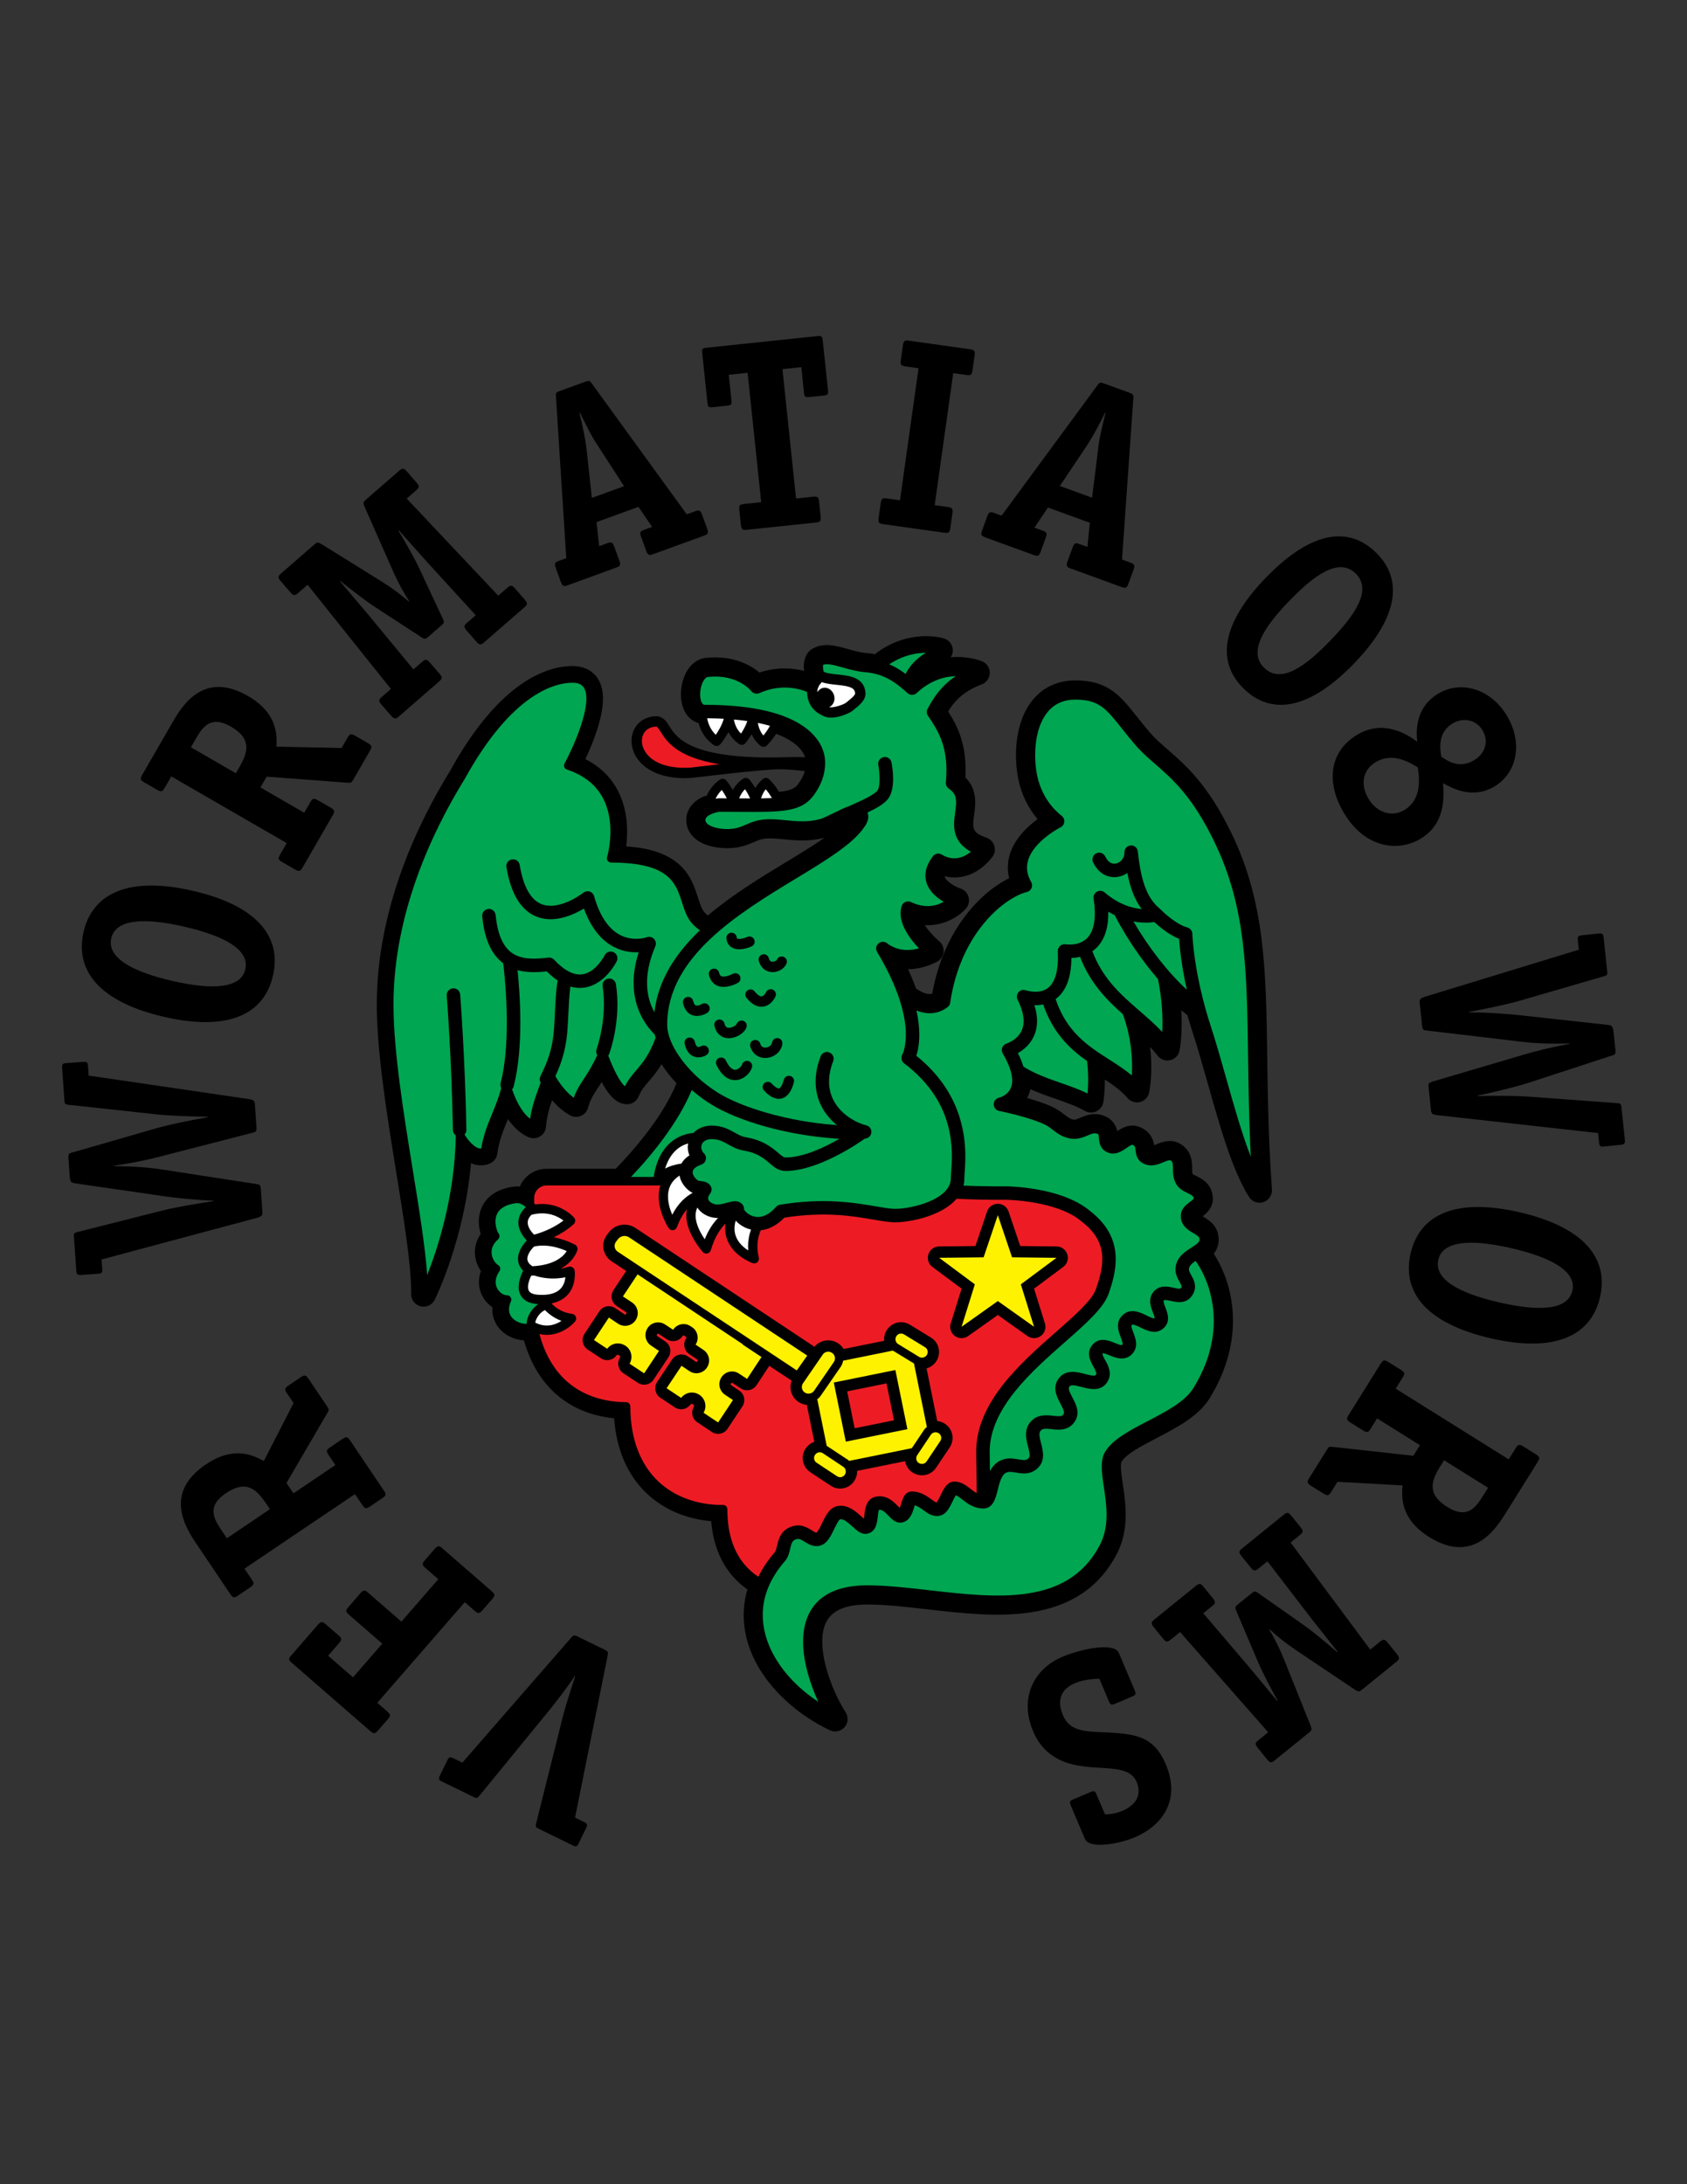 <?xml version="1.0" encoding="iso-8859-1"?>
<!-- Generator: Adobe Illustrator 24.0.1, SVG Export Plug-In . SVG Version: 6.00 Build 0)  -->
<svg version="1.1" id="Layer_1" xmlns="http://www.w3.org/2000/svg" xmlns:xlink="http://www.w3.org/1999/xlink" x="0px" y="0px"
	 viewBox="0 0 612 792" style="enable-background:new 0 0 612 792;" xml:space="preserve">
<rect x="0" y="0" width="612" height="792" fill="#333333" stroke="none"/>
<path d="M461.426,431.29c-1.289-18.137-1.512-34.027-1.707-48.047c-0.436-31.242-0.781-55.919-12.895-80.967
	c-8.592-17.773-16.654-24.784-23.133-30.419c-2.49-2.165-4.641-4.036-6.564-6.274c-1.793-2.083-3.348-4.039-4.719-5.766
	c-6.039-7.601-10.4-13.093-22.332-13.093c-6.176,0-11.436,2.352-15.205,6.801c-4.648,5.483-6.301,13.224-6.301,20.291
	c0,2.579,0.221,5.068,0.594,7.326c1.191,7.173,4.254,12.346,7.24,15.867c-3.732,2.739-8.334,7.101-10.084,12.876
	c-0.471,1.551-0.703,3.124-0.703,4.699c0,1.294,0.166,2.589,0.48,3.874c-10.246,4.989-23.77,18.61-27.908,41.877
	c-1.145,0.282-2.988,0.119-5.877-1.882c-0.815-2.278-1.779-4.615-2.897-7.003c3.029-0.023,6.537-0.731,10.422-2.675
	c1.359-0.68,2.279-1.998,2.459-3.505c0.02-0.177,0.031-0.354,0.031-0.529c0-1.322-0.584-2.59-1.609-3.453
	c-1.961-1.651-3.906-3.813-5.26-5.821c7.117,0.378,12.611-3.34,14.967-6.036c0.725-0.829,1.109-1.884,1.109-2.96
	c0-0.397-0.053-0.797-0.16-1.189c-0.393-1.456-1.496-2.62-2.926-3.1c-2.066-0.693-5.195-2.542-5.703-4.211
	c-0.023-0.079-0.023-0.164-0.035-0.247c0.746,0.178,1.551,0.323,2.43,0.391c3.842,0.292,9.523-0.73,14.779-7.263
	c0.652-0.811,0.996-1.811,0.996-2.827c0-0.413-0.057-0.829-0.172-1.236c-0.4-1.407-1.461-2.532-2.842-3.018
	c-3.867-1.36-4.842-2.568-4.842-4.903c0-0.912,0.149-1.997,0.332-3.329c0.184-1.343,0.397-2.9,0.397-4.545
	c0-2.985-0.707-6.258-3.566-9.064c0.047-0.927,0.074-1.829,0.074-2.696c0-9.701-2.834-15.828-6.334-21.251
	c1.941-3.206,5.088-7.184,12.158-9.811c1.738-0.646,2.902-2.288,2.938-4.142c0.002-0.028,0.002-0.057,0.002-0.085
	c0-1.819-1.096-3.464-2.781-4.164c-0.34-0.141-5-2.004-11.381-1.455c0.486-0.727,0.764-1.593,0.764-2.505
	c0-0.051,0-0.101-0.002-0.151c-0.064-1.906-1.318-3.566-3.135-4.146c-0.535-0.171-12.689-3.876-25.156,5.676
	c-1-0.181-2.027-0.321-3.08-0.409c-2.279-0.191-4.57-0.839-6.787-1.467c-4.257-1.206-9.082-2.572-13.232,0.201
	c-0.48,0.32-0.892,0.729-1.217,1.204c-1.11,1.624-1.456,3.339-1.456,4.947c0,0.544,0.048,1.069,0.111,1.581
	c-3.997-1.009-9.711-1.537-16.18,0.602c-3.177-2.615-9.387-6.221-18.876-5.35c0.091-0.003,0.181-0.008,0.272-0.008
	c-0.145,0-0.289,0.007-0.434,0.021c0.054-0.006,0.107-0.009,0.162-0.014c-4.764,0.158-8.539,4.445-9.437,10.773
	c-0.906,6.388,1.585,11.579,6.2,12.916c0.012,0.003,0.024,0.005,0.036,0.009c1.407,5.527,5.479,7.951,5.697,8.077
	c0.702,0.404,1.591,0.254,2.121-0.358c0.109-0.126,1.595-1.86,2.964-4.475c1.599,2.969,3.884,4.328,4.038,4.416
	c0.702,0.404,1.591,0.255,2.122-0.357c0.087-0.101,1.161-1.355,2.265-3.295c1.289,2.765,3.183,4.179,3.319,4.277
	c0.655,0.476,1.556,0.419,2.147-0.133c0.119-0.11,1.85-1.752,3.424-4.278c5.691,2.107,9.443,5.158,10.524,8.494
	c-1.997-0.082-4.365-0.09-7.213-0.008c-34.331,0.986-39.356-6.997-42.055-11.286c-1.104-1.753-2.355-3.74-5.189-3.561
	c-3.403,0.216-6.162,1.967-7.568,4.804c-1.543,3.113-1.164,7.057,0.99,10.295c3.46,5.201,10.679,7.851,19.807,7.271
	c0.037-0.003,0.074-0.006,0.111-0.011c0.255-0.031,25.534-3.139,31.709-3.145c3.429,0.041,6.543,0.31,9.303,0.689
	c-0.451,1.59-1.263,3.153-2.458,4.736c-1.047,1.385-2.577,2.336-6.879,2.779c-1.623-2.714-3.502-4.495-3.625-4.609
	c-0.591-0.553-1.492-0.609-2.148-0.134c-0.12,0.087-1.614,1.202-2.849,3.371c-1.064-1.834-2.072-3.013-2.157-3.11
	c-0.531-0.612-1.42-0.762-2.122-0.357c-0.149,0.086-2.289,1.354-3.876,4.117c-1.185-2.038-2.305-3.347-2.399-3.455
	c-0.53-0.612-1.42-0.762-2.122-0.357c-0.188,0.108-3.215,1.91-4.958,5.917c-0.125,0.025-0.245,0.048-0.372,0.075
	c-0.323,0.068-0.637,0.171-0.937,0.308c-3.939,1.792-6.163,4.918-6.102,8.576c0.044,2.378,1.012,4.524,2.799,6.215
	c4.092,3.871,10.917,3.929,12.911,3.854c4.084-0.151,6.661-1.271,8.73-2.17c1.579-0.686,2.719-1.181,4.54-1.322
	c2.019-0.157,4.19,0.059,6.49,0.287c4.216,0.418,8.989,0.88,14.702-0.588c-4.026,2.818-8.914,5.782-13.942,8.831
	c-9.216,5.59-19.534,11.874-28.391,19.368c-0.35-0.285-0.695-0.586-1.03-0.92c-1.167-1.167-1.825-3.228-2.588-5.613
	c-1.253-3.924-2.814-8.808-7.605-12.643c-4.27-3.418-10.207-5.32-18.429-5.876c0.201-1.58,0.348-3.411,0.348-5.398
	c0-1.521-0.086-3.131-0.299-4.786c-0.915-7.103-4.313-16.166-14.852-21.45c0.992-2.118,2.175-4.814,3.253-7.726
	c2.098-5.669,3.144-10.376,3.144-14.196c0-2.794-0.56-5.113-1.676-6.989c-1.079-1.811-3.729-4.849-9.361-4.849
	c-8.757,0-26.162,4.939-44.398,37.971c-12.157,19.728-26.621,50.435-26.621,84.833c0,17.215,3.749,40.348,7.056,60.756
	c2.781,17.163,5.413,33.399,5.413,43.334c0,0.282-0.002,0.56-0.006,0.831c0,0.025,0,0.049,0,0.072c0,2.076,1.419,3.888,3.441,4.381
	c2.045,0.498,4.164-0.484,5.103-2.369c0.484-0.97,10.69-21.756,13.177-49.525c2.907,1.255,5.348,0.727,6.796,0.125
	c1.483-0.618,2.526-1.977,2.739-3.568c0.624-4.678,2.022-8.072,3.641-12.003c0.079-0.189,0.159-0.387,0.238-0.579
	c1.876,2.744,4.354,5.274,7.556,6.611c1.332,0.556,2.849,0.442,4.082-0.309c1.233-0.75,2.032-2.045,2.15-3.482
	c0.301-3.674,1.11-6.551,2.188-9.635c1.755,2.015,3.928,4.006,6.535,5.455c1.21,0.673,2.661,0.752,3.937,0.215
	c1.276-0.535,2.235-1.627,2.602-2.962c0.822-2.994,1.903-4.647,3.54-7.147c0.439-0.671,0.91-1.393,1.404-2.183
	c2.108,4.023,5.008,8.066,9.203,8.066c1.815,0,3.454-1.089,4.157-2.762c0.996-2.37,2.17-3.739,3.795-5.635
	c1.385-1.615,2.95-3.448,4.553-6.112c1.503,2.338,3.325,4.658,5.434,6.904c-5.237,12.914-16.89,25.723-22.061,31.011
	c-3.252,0-25.059,0-25.059,0c-4.369,0-8.127,2.665-9.732,6.455c-0.84-0.091-1.604-0.067-2.258,0.024
	c-7.653,1.065-10.662,5.057-11.839,8.215c-0.555,1.491-0.78,3.01-0.78,4.46c0,1.624,0.289,3.151,0.702,4.478
	c-1.384,2.002-2.126,4.249-2.126,6.596c0,0.402,0.021,0.806,0.064,1.212c0.213,2.024,0.997,3.999,2.132,5.638
	c-0.473,1.331-0.719,2.677-0.719,4.003c0,1.795,0.436,3.555,1.316,5.19c0.871,1.621,2.136,2.972,3.591,3.952
	c-0.018,0.264-0.046,0.529-0.046,0.79c0,1.999,0.526,3.895,1.573,5.579c2.004,3.226,5.772,5.355,9.89,5.639
	c4.674,16.604,16.331,26.651,32.713,28.225c0.814,11.347,4.899,20.755,11.952,27.378c6.074,5.703,14.224,9.166,23.259,9.944
	c1.097,13.055,7.098,20.519,13.137,24.757c-0.885,3.038-1.334,6.149-1.334,9.283c0,6.568,1.933,13.235,5.756,19.547
	c5.478,9.044,14.772,17.146,25.5,22.225c1.82,0.862,3.992,0.412,5.32-1.101c1.327-1.515,1.491-3.727,0.399-5.418
	c-5.436-8.43-11.387-24.741-6.897-32.98c2.205-4.045,7.16-6.096,14.727-6.096c6.535,0,13.871,0.839,21.637,1.727
	c12.77,1.459,25.975,2.969,38.016,1.069c14.478-2.283,24.56-9.145,30.82-20.974c2.537-4.797,3.299-9.774,3.299-14.435
	c0-4.007-0.563-7.779-1.043-11.002c-0.324-2.165-0.701-4.703-0.701-6.462c0-0.68,0.06-1.232,0.197-1.612
	c1.59-2.836,7.453-5.892,12.643-8.592c7.529-3.917,15.314-7.968,19.353-14.502c5.588-9.037,8.471-18.664,8.471-28.146
	c0-1.829-0.107-3.655-0.324-5.47c-1.016-8.52-4.111-14.878-6.629-18.821c0.992-1.289,1.77-2.958,1.77-5.077
	c0-0.448-0.035-0.917-0.109-1.404c-0.615-4.049-3.748-5.892-5.621-6.992c-0.029-0.018-0.065-0.038-0.096-0.057
	c1.438-1.084,3.717-3.099,3.717-6.431c0-0.638-0.084-1.323-0.271-2.06c-0.98-3.83-4.047-5.321-5.877-6.212
	c-0.395-0.192-0.949-0.466-1.199-0.642c-0.168-0.436-0.178-1.196-0.182-2.014c-0.008-2.121-0.02-5.671-3.352-8.28
	c-3.748-2.932-7.658-1.288-9.76-0.405c-0.191,0.082-0.418,0.174-0.645,0.266c-0.313-1.92-1.258-4.911-5.164-6.565
	c-3.441-1.46-6.412,0.214-8.238,1.433c-0.414-1.843-1.504-4.213-4.613-5.472c-3.744-1.514-6.816-0.213-8.85,0.648
	c-1.172,0.496-1.861,0.771-2.383,0.672c-1.189-0.226-1.914-0.751-3.309-1.822c-1.139-0.873-2.555-1.959-4.492-2.853
	c-2.664-1.226-5.986-2.303-9.047-3.165c0.535-1.014,0.932-2.085,1.184-3.214c3.023,1.354,6.08,2.431,9.084,3.478
	c3.879,1.353,7.545,2.629,10.715,4.411c1.27,0.715,2.809,0.77,4.127,0.149c1.32-0.62,2.258-1.841,2.517-3.275
	c0.035-0.194,0.574-3.248,0.574-8.085c0-0.052-0.004-0.11-0.004-0.162c3.145,2.054,6.039,4.124,8.223,6.692
	c1.115,1.315,2.885,1.877,4.555,1.449c1.67-0.428,2.951-1.771,3.297-3.46c0.06-0.294,0.762-3.828,0.762-9.246
	c0-2.15-0.113-4.601-0.418-7.261c0.936,1.008,1.838,2.053,2.693,3.16c1.082,1.399,2.881,2.037,4.602,1.632
	c1.721-0.404,3.045-1.778,3.389-3.512c0.053-0.266,0.76-3.953,0.76-10.024c0-1.386-0.043-2.91-0.133-4.533
	c0.744,0.618,1.486,1.204,2.223,1.755c0.613,2.174,1.262,4.351,1.963,6.489c1.787,5.461,3.537,11.653,5.391,18.21
	c4.414,15.622,8.977,31.777,15.01,41.232c1.109,1.74,3.258,2.504,5.217,1.856C460.305,435.243,461.574,433.348,461.426,431.29z"/>
<path style="fill:#00A651;" d="M335.861,236.724c-3.369,2.058-5.832,4.613-7.34,7.645c-1.783-1.339-3.713-2.539-5.934-3.485
	c2.791-1.857,5.773-3.105,8.934-3.729C333.123,236.838,334.59,236.727,335.861,236.724z"/>
<path style="fill:#00A651;" d="M394.545,396.501c-3.098-1.506-6.426-2.674-9.668-3.805c-4.627-1.611-9.322-3.249-13.611-5.927
	c-0.469-1.554-1.137-3.188-2.006-4.898c1.951-1.108,4.473-3.077,5.891-6.332c0.717-1.644,1.074-3.418,1.074-5.315
	c0-1.804-0.33-3.72-0.978-5.737c0.994,0.024,2.08-0.043,3.191-0.268c3.588,10.421,9.693,16.133,15.94,20.53
	c0.287,2.558,0.387,4.874,0.387,6.847C394.764,393.639,394.658,395.299,394.545,396.501z"/>
<path style="fill:#ED1C24;" d="M250.57,278.344c-7.734,0.484-13.713-1.557-16.404-5.603c-1.413-2.123-1.701-4.631-0.752-6.545
	c0.805-1.625,2.382-2.592,4.439-2.723c0.48-0.031,0.652,0.035,1.771,1.812c2.232,3.547,5.863,9.29,21.348,11.835
	C255.601,277.727,251.25,278.26,250.57,278.344z"/>
<path style="fill:#FFFFFF;" d="M297.397,248.201c0.308-0.263,0.519-0.56,0.667-0.867c1.617,0.586,3.549,0.787,5.365,0.974
	c5.002,0.514,6.714,1.059,6.787,3.206c-0.078,0.711-1.969,2.227-3.36,3.34c-0.859,0.643-4.553,1.926-6.053,1.557
	c1.377-0.604,2.185-2.212,1.86-3.927c-0.379-1.992-2.141-3.366-3.938-3.073c-0.948,0.156-1.713,0.748-2.172,1.564
	c-0.004-0.108-0.01-0.215-0.011-0.327c0-0.027-0.001-0.054-0.002-0.081c-0.001-0.029-0.002-0.058-0.002-0.087
	C296.538,249.675,297.08,248.683,297.397,248.201z"/>
<path style="fill:#FFFFFF;" d="M259.677,266.439c-1.091-1.027-2.614-2.957-3.132-5.981c2.085,0.012,4.1,0.072,6.04,0.178
	C261.844,263.062,260.563,265.169,259.677,266.439z"/>
<path style="fill:#FFFFFF;" d="M268.807,265.996c-0.937-0.929-2.152-2.581-2.573-5.1c1.691,0.152,3.319,0.341,4.878,0.569
	C270.487,263.323,269.528,264.939,268.807,265.996z"/>
<path style="fill:#FFFFFF;" d="M276.913,266.699c-0.748-0.917-1.663-2.431-1.958-4.568c1.532,0.31,2.986,0.662,4.356,1.056
	C278.545,264.641,277.621,265.865,276.913,266.699z"/>
<path style="fill:#FFFFFF;" d="M277.792,286.193c0.657,0.773,1.497,1.884,2.224,3.199c-1.182,0.055-2.484,0.088-3.922,0.106
	C276.505,288.015,277.202,286.917,277.792,286.193z"/>
<path style="fill:#FFFFFF;" d="M270.264,286.175c0.563,0.823,1.268,1.987,1.849,3.34c-1.237-0.002-2.551-0.008-3.957-0.017
	C268.72,287.953,269.568,286.865,270.264,286.175z"/>
<path style="fill:#FFFFFF;" d="M261.862,286.453c0.523,0.751,1.184,1.797,1.791,3.027l-2.873-0.012
	c-0.103-0.001-0.195,0.005-0.297,0.018c-0.282,0.035-0.581,0.082-0.89,0.139C260.271,288.157,261.157,287.116,261.862,286.453z"/>
<path style="fill:#00A651;" d="M200.66,376.251c-0.861,6.189-2.951,10.532-4.075,12.867l-0.575,1.235
	c-0.352,0.757-0.268,1.568,0.136,2.213c-0.153,0.418-0.306,0.831-0.457,1.24c-1.456,3.94-2.735,7.43-3.373,11.88
	c-3.48-2.657-5.608-7.903-6.542-10.693c0.264-0.285,0.463-0.638,0.567-1.039c3.74-14.383,2.241-34.226,1.415-42.159
	c3.357,0.911,6.987,0.814,10.573,0.427c1.324,1.32,2.65,2.424,3.977,3.311c-0.585,3.252-0.788,7.484-0.984,11.602
	C201.16,370.542,201.006,373.758,200.66,376.251z"/>
<path style="fill:#00A651;" d="M237.263,340.472c-0.669-0.707-1.701-0.947-2.616-0.614c-0.047,0.017-4.778,1.69-9.605-0.781
	c-4.287-2.194-7.491-6.95-9.523-14.135c-0.222-0.785-0.823-1.406-1.599-1.657c-0.775-0.251-1.627-0.098-2.267,0.407
	c-0.086,0.067-8.602,6.701-15.135,4.176c-3.98-1.538-6.668-6.328-7.986-14.237c-0.222-1.331-1.48-2.229-2.811-2.007
	c-1.331,0.222-2.23,1.48-2.007,2.811c1.624,9.744,5.346,15.798,11.063,17.997c6.355,2.444,13.282-0.715,17.063-2.985
	c2.483,6.857,6.198,11.568,11.071,14.025c3.227,1.627,6.364,1.939,8.801,1.815c-1.33,4.107-1.861,7.792-1.861,11.049
	c0,5.479,1.494,9.756,3.178,12.836c1.407,2.573,3.069,4.561,4.527,6.007c0.081,0.384,0.178,0.773,0.283,1.163
	c-2.363,6.315-4.792,9.149-6.999,11.723c-1.489,1.736-2.906,3.399-4.135,5.839c-0.733-0.616-1.978-2.094-3.717-5.67
	c-1.001-2.06-1.832-4.139-2.332-5.46c0.146-0.19,0.267-0.404,0.354-0.64c0.183-0.489,4.445-12.127,2.437-25.249
	c-0.204-1.333-1.45-2.248-2.784-2.044c-1.333,0.204-2.249,1.45-2.045,2.783c1.811,11.828-2.145,22.696-2.186,22.805
	c-0.277,0.747-0.163,1.544,0.237,2.168c-1.829,3.972-3.43,6.422-4.859,8.603c-1.42,2.168-2.676,4.108-3.675,6.87
	c-3.146-2.324-5.438-5.743-6.66-7.858c1.243-2.65,3.179-7.215,4.023-13.29c0.377-2.711,0.536-6.036,0.704-9.556
	c0.161-3.396,0.328-6.874,0.7-9.627c1.726,0.499,3.446,0.624,5.154,0.366c7.504-1.13,11.515-9.229,11.682-9.572
	c0.588-1.211,0.084-2.667-1.126-3.258c-1.209-0.591-2.67-0.089-3.265,1.119c-0.03,0.062-3.082,6.152-8.037,6.884
	c-3.13,0.462-6.596-1.315-10.3-5.284c-0.534-0.572-1.31-0.854-2.086-0.758c-5.004,0.621-10.125,0.801-13.68-2.048
	c-2.984-2.392-4.817-6.899-5.447-13.397c-0.13-1.343-1.324-2.326-2.667-2.195c-1.342,0.129-2.325,1.323-2.195,2.666
	c0.772,7.97,3.145,13.445,7.254,16.738c0.119,0.096,0.24,0.187,0.361,0.278c0.359,2.85,3.252,27.336-0.936,43.444
	c-0.166,0.64-0.062,1.285,0.24,1.818c-1.006,3.681-2.222,6.636-3.403,9.503c-1.591,3.862-3.091,7.543-3.877,12.447
	c-2.346,0.1-4.961-3.293-6.064-5.085c0.434-0.449,0.696-1.064,0.684-1.738c-0.467-26-2.239-48.82-2.257-49.048
	c-0.105-1.345-1.281-2.35-2.626-2.244c-1.345,0.105-2.349,1.281-2.243,2.626c0.018,0.226,1.778,22.908,2.242,48.754
	c0.015,0.812,0.425,1.522,1.042,1.955c-0.335,22.065-6.651,41.209-10.38,50.649c-0.71-10.221-2.928-23.917-5.251-38.258
	c-3.271-20.184-6.979-43.06-6.979-59.788c0-33.024,14.013-62.675,25.768-81.734c0.014-0.022,0.026-0.043,0.039-0.066
	c17.383-31.546,33.176-34.951,39.16-34.951c2.04,0,3.401,0.619,4.16,1.892c3.34,5.608-3.969,21.683-7.068,27.403
	c-0.218,0.403-0.247,0.881-0.077,1.307c0.169,0.425,0.518,0.753,0.954,0.896c9.075,2.975,14.293,9.146,15.509,18.34
	c0.932,7.046-0.925,13.325-0.944,13.387c-0.141,0.468-0.052,0.976,0.239,1.368c0.292,0.392,0.751,0.624,1.239,0.624
	c21.073,0,23.426,7.364,25.701,14.485c0.918,2.874,1.868,5.846,4.074,8.051c0.79,0.79,1.585,1.457,2.375,2.023
	c-9.855,9.426-15.271,19.186-16.46,29.707c-2.774-4.971-4.442-12.78,0.333-23.94C238.124,342.214,237.932,341.179,237.263,340.472z"
	/>
<path style="fill:#00A651;" d="M242.041,371.547c0-24.653,25.927-40.378,46.759-53.013c11.201-6.794,20.875-12.663,24.926-18.917
	c0.947-1.381,1.275-2.539,1.275-3.475c0-0.586-0.129-1.087-0.311-1.502c3.705-1.772,6.197-3.269,7.543-5.065
	c2.828-3.77,1.484-11.576,1.188-13.103c-0.26-1.323-1.539-2.186-2.863-1.928c-1.324,0.257-2.188,1.539-1.932,2.862
	c0.57,2.945,0.783,7.794-0.299,9.238c-1.217,1.621-5.977,3.747-10.214,5.631c-1.464,0.481-3.536,1.493-5.727,2.564
	c-1.745,0.853-3.918,1.913-4.734,2.134c-4.63,1.242-8.647,0.843-12.53,0.457c-2.5-0.249-5.086-0.505-7.717-0.3
	c-2.983,0.232-4.995,1.106-6.77,1.877c-1.848,0.803-3.445,1.497-6.22,1.6c-3.289,0.123-6.527-0.683-7.876-1.958
	c-0.543-0.514-0.619-0.957-0.626-1.286c0-0.008,0-0.016,0-0.023c0-1.855,3.842-2.801,5.041-2.986
	c0.331,0.002,7.066,0.029,7.066,0.029c15.463,0.098,22.521,0.143,27.036-5.831c2.847-3.77,4.29-7.798,4.29-11.974
	c0-3.151-1.195-9.169-9.193-14.068c-7.521-4.605-19.108-6.94-34.442-6.94c-0.334,0-0.693-0.054-1.069-0.685
	c-0.417-0.702-0.656-1.828-0.656-3.089c0-3.414,1.615-6.341,2.937-6.341c0.079,0,0.158-0.004,0.236-0.011
	c10.402-1.006,15.183,4.895,15.381,5.147c0.691,0.877,1.903,1.188,2.924,0.733c7.905-3.522,14.537-1.594,17.33-0.427
	c0.104,4.325,2.205,7.255,6.425,8.944c3.219,1.29,8.749-1.051,9.996-2.061c2.584-2.068,4.633-3.708,4.762-6.088
	c0.002-0.04,0.004-0.08,0.002-0.12c-0.018-1.855-0.697-4.355-3.836-5.726c-1.868-0.816-4.136-1.05-6.329-1.274
	c-1.898-0.195-3.987-0.411-5.018-1.018c-0.137-0.652-0.249-1.301-0.249-1.847c0-0.238,0.028-0.449,0.077-0.64
	c1.56-0.583,4.092,0.13,6.983,0.949c2.417,0.685,5.155,1.46,8.106,1.706c7.195,0.598,11.293,3.802,15.535,7.614
	c0.941,0.846,2.371,0.833,3.297-0.029c5.055-4.708,10.227-6.019,14.184-6.136c-5.746,3.832-8.316,8.435-9.877,11.234l-0.316,0.567
	c-0.211,0.374-0.314,0.789-0.314,1.204c0,0.487,0.145,0.973,0.432,1.388c3.652,5.277,6.69,10.509,6.69,19.756
	c0,1.374-0.066,2.836-0.209,4.4c-0.008,0.074-0.01,0.148-0.01,0.222c0,0.811,0.404,1.576,1.086,2.031
	c2.037,1.358,2.639,2.846,2.639,4.959c0,1.047-0.148,2.249-0.342,3.664c-0.182,1.329-0.383,2.786-0.383,4.281
	c0,3.504,1.113,7.213,6.105,9.96c-5.232,4.359-9.863,1.488-10.439,1.098c-1.068-0.723-2.533-0.502-3.322,0.52
	c-1.83,2.377-2.75,4.728-2.75,7.019c0,0.861,0.129,1.712,0.391,2.554c1.018,3.304,3.836,5.572,6.26,6.975
	c-2.541,1.416-6.662,2.585-11.885,0.085c-0.637-0.305-1.375-0.319-2.023-0.039c-0.649,0.28-1.143,0.828-1.357,1.501
	c-0.273,0.858-0.397,1.729-0.397,2.602c0,4.868,3.822,9.761,6.658,12.726c-7.004,2.002-11.25-1.599-11.453-1.776
	c-0.904-0.793-2.262-0.816-3.184-0.044c-0.922,0.772-1.156,2.093-0.537,3.124c8.057,13.414,10.098,22.865,10.395,28.432
	c0.312,5.91-1.236,8.754-1.252,8.782l0.018-0.03c-0.625,1.07-0.361,2.46,0.629,3.206c18.893,14.202,17.633,31.762,17.094,39.26
	c-0.07,0.984-0.127,1.763-0.127,2.398c0,7.805-14.41,11.108-20.143,11.108c-1.781,0-4.109-0.399-7.059-0.906
	c-7.498-1.286-18.831-3.229-34.781-0.596c-0.559,0.092-1.068,0.375-1.44,0.801c-2.551,2.918-5.301,4.12-7.953,3.478
	c-2.177-0.526-3.487-2.069-3.663-2.622c0.004-0.054,0.015-0.105,0.015-0.158c0-0.555-0.189-1.099-0.543-1.536
	c-1.5-1.853-3.832-1.201-5.706-0.678c-1.244,0.348-2.654,0.742-3.837,0.614c-1.269-0.137-2.496-0.876-2.854-1.722
	c-0.253-0.594-0.034-1.344,0.65-2.228c0.702-0.905,0.68-2.178-0.053-3.058c-1.02-1.226-2.421-1.363-3.258-1.445
	c-0.604-0.061-0.933-0.101-1.24-0.317c-1.152-0.81-1.919-2.156-1.785-3.134c0.181-1.323,2.074-2.183,3.186-2.576
	c0.787-0.279,1.377-0.94,1.564-1.754c0.188-0.814-0.054-1.667-0.64-2.262c-0.955-0.97-1.253-2.2-0.796-3.289
	c0.507-1.212,1.788-1.905,3.513-1.905c2.602,0,4.179,0.884,6.006,1.908c1.543,0.864,3.292,1.847,5.649,2.241
	c4.995,0.838,7.319,2.821,9.37,4.571c1.63,1.392,3.316,2.83,5.798,2.83c12.023,0,26.851-10.333,28.81-11.736
	c1.072-0.035,2.031-0.775,2.293-1.869c0.316-1.313-0.492-2.631-1.805-2.945c-3.012-0.721-8.894-3.432-11.83-9.012
	c-2.159-4.101-2.211-8.898-0.153-14.26c0.483-1.259-0.146-2.672-1.405-3.155c-1.259-0.483-2.672,0.146-3.155,1.405
	c-2.548,6.638-2.413,12.961,0.391,18.286c1.422,2.703,3.383,4.915,5.526,6.667c-23.25-1.66-38.156-9.076-38.322-9.161
	c-0.031-0.015-0.065-0.03-0.097-0.045C252.862,393.179,242.041,380.457,242.041,371.547z"/>
<path style="fill:#FFFFFF;" d="M271.441,453.418c-1.727-1.107-3.775-2.891-4.601-5.465c-0.253-0.79-0.38-1.618-0.38-2.481
	c0-0.912,0.145-1.863,0.427-2.854c0.863,0.952,1.986,1.808,3.296,2.441c0.742,0.357,1.498,0.627,2.262,0.812
	c-0.636,1.752-1.067,3.79-1.067,6.1C271.378,452.44,271.403,452.925,271.441,453.418z"/>
<path style="fill:#FFFFFF;" d="M260.478,441.642c-1.717,1.796-3.444,4.281-4.814,7.713c-1.482-2.157-3.325-5.46-3.325-8.585
	c0-0.623,0.074-1.24,0.238-1.838c0.101-0.365,0.239-0.718,0.41-1.06c1.274,2.007,3.645,3.428,6.322,3.718
	C259.705,441.633,260.095,441.648,260.478,441.642z"/>
<path style="fill:#00A651;" d="M250.95,395.244c3.765,3.266,7.963,6.027,12.156,7.937c0.959,0.485,16.677,8.252,41.415,9.756
	c-5.385,3.092-13.145,6.774-19.575,6.774c-0.651,0-1.348-0.57-2.627-1.661c-2.152-1.838-5.404-4.612-11.733-5.674
	c-1.519-0.255-2.7-0.917-4.068-1.685c-2.118-1.188-4.518-2.533-8.396-2.533c-2.649,0-4.979,0.978-6.551,2.652
	c-3.266,0.321-6.076,1.5-8.382,3.527c-4.523,3.977-5.719,10.035-6.023,12.435h-8.27C236.865,418.432,246.216,406.737,250.95,395.244
	z"/>
<path style="fill:#FFFFFF;" d="M250.109,418.95c-1.456,0.914-2.363,1.955-2.916,2.972c-1.987,0.265-4.031,0.807-5.907,1.807
	c0.689-2.239,1.926-4.915,4.151-6.863c1.206-1.057,2.613-1.809,4.205-2.259c-0.086,0.461-0.131,0.925-0.131,1.389
	C249.511,417.002,249.715,418.002,250.109,418.95z"/>
<path style="fill:#FFFFFF;" d="M242.935,430.451c0.645-1.659,1.844-3.053,3.574-4.177c0.427,2.384,2.039,4.475,3.761,5.685
	c0.341,0.24,0.678,0.427,1.006,0.576c-2.38,1.27-5.172,3.616-7.411,7.935c-0.766-1.797-1.53-4.194-1.53-6.616
	C242.336,432.705,242.508,431.549,242.935,430.451z"/>
<path style="fill:#FFFFFF;" d="M192.776,440.501c5.719-1.537,9.715,0.598,11.636,2.068c-4.152,3.169-8.824,4.64-10.66,5.124
	c-0.922-0.91-2.246-2.569-2.309-4.26c-0.001-0.042-0.002-0.083-0.002-0.126C191.441,442.327,191.895,441.405,192.776,440.501z"/>
<path style="fill:#FFFFFF;" d="M193.703,452.033c1.163-0.315,5.576-1.177,11.901,1.615c-1.14,1.833-4.3,5.072-12.466,5.505
	c-1.119-0.749-1.736-1.557-1.823-2.467c-0.008-0.084-0.012-0.168-0.012-0.253C191.303,454.73,192.85,452.865,193.703,452.033z"/>
<path style="fill:#FFFFFF;" d="M205.113,463.138c-0.129,1.249-0.543,2.872-1.733,4.141c-1.657,1.764-4.473,2.502-8.367,2.191
	c-1.709-0.151-2.787-0.657-3.204-1.505c-0.186-0.378-0.265-0.825-0.265-1.308c0-1.308,0.572-2.875,1.149-4.097
	c0.009,0,0.018,0.002,0.029,0.002c0.366-0.015,0.722-0.033,1.073-0.058C196.236,463.31,200.302,464.139,205.113,463.138z"/>
<path style="fill:#00A651;" d="M192.34,475.955c-0.827,1.357-1.263,2.768-1.304,4.073c-0.121,0.002-0.242,0.002-0.364-0.003
	c-1.844-0.08-4.212-0.983-5.353-2.82c-0.902-1.452-0.89-3.254,0.037-5.357c0.212-0.483,0.164-1.04-0.128-1.478
	c-0.292-0.439-0.787-0.698-1.314-0.689c-1.054,0.02-2.648-0.839-3.523-2.469c-0.996-1.854-0.71-4.091,0.809-6.298
	c0.246-0.358,0.331-0.802,0.232-1.225c-0.098-0.424-0.37-0.785-0.748-0.998c-0.84-0.472-2.12-2.049-2.334-4.078
	c-0.202-1.92,0.586-3.677,2.342-5.222c0.634-0.557,0.691-1.534,0.142-2.177l0.003,0.005c-0.376-0.46-1.796-3.797-0.662-6.692
	c0.9-2.299,3.245-3.727,6.97-4.246c1.123-0.155,2.319,0.316,3.626,1.433c-0.013,0.012-0.027,0.021-0.039,0.032
	c-1.856,1.723-2.754,3.685-2.668,5.834c0.109,2.727,1.852,5.002,3.051,6.255c-1.158,1.184-3.462,3.971-3.169,7.156
	c0.132,1.424,0.75,2.692,1.838,3.794c-1.059,2.134-2.413,5.808-1.014,8.664c0.973,1.988,2.977,3.129,5.953,3.39
	c0.005,0.001,0.009,0.001,0.014,0.002c0.181,0.015,0.357,0.022,0.534,0.033C194.149,473.622,193.117,474.683,192.34,475.955z"/>
<path style="fill:#FFFFFF;" d="M194.977,477.564c0.768-1.257,1.81-2.114,2.716-2.523c1.379,1.406,3.367,2.956,6.017,3.914
	c-2.139,1.39-5.562,2.666-9.533,0.629C194.279,479.001,194.522,478.309,194.977,477.564z"/>
<path style="fill:#ED1C24;" d="M274.075,571.018c-6.777-5-10.214-12.999-10.214-23.777c0-0.411-0.164-0.806-0.456-1.096
	c-0.292-0.29-0.688-0.451-1.099-0.448l-0.392,0.003c-9.036,0-17.222-3.009-23.039-8.472c-6.673-6.267-10.202-15.689-10.202-27.249
	c0-0.849-0.686-1.539-1.535-1.545c-9.716-0.056-17.857-3.357-23.545-9.546c-3.646-3.968-6.281-9.042-7.895-15.16
	c5.844,1.342,10.8-2.065,12.917-4.536c0.407-0.476,0.519-1.137,0.29-1.719c-0.228-0.582-0.759-0.99-1.381-1.062
	c-3.314-0.38-5.69-2.022-7.211-3.512l-0.026-0.338c2.311-0.493,4.181-1.491,5.585-2.999c3.346-3.596,2.621-8.64,2.588-8.852
	c-0.074-0.489-0.359-0.921-0.779-1.182c-0.42-0.261-0.932-0.325-1.403-0.175c-0.991,0.313-1.953,0.525-2.88,0.662
	c4.984-2.684,6.014-6.536,6.074-6.776c0.189-0.763-0.173-1.556-0.874-1.914c-2.868-1.462-5.471-2.264-7.717-2.672
	c2.327-1.112,4.904-2.657,7.242-4.762c0.681-0.613,0.749-1.658,0.154-2.354c-0.231-0.272-5.289-6.046-14.072-4.79
	c-0.122-0.135-0.263-0.286-0.417-0.445v-1.933c0-2.487,2.023-4.509,4.51-4.509h41.26c-2.317,7.174,2.789,15.113,3.014,15.458
	c0.35,0.535,0.973,0.827,1.609,0.755c0.636-0.075,1.176-0.5,1.395-1.103c1.038-2.848,2.305-4.945,3.634-6.486
	c-1.62,7.255,5.47,15.185,5.779,15.525c0.412,0.454,1.037,0.65,1.634,0.512c0.597-0.139,1.073-0.591,1.243-1.179
	c1.365-4.73,3.412-7.755,5.343-9.676c-0.266,1.864-0.13,3.648,0.419,5.345c2.066,6.387,9.151,8.908,9.452,9.012
	c0.586,0.203,1.236,0.068,1.694-0.35c0.458-0.419,0.65-1.055,0.5-1.656c-1.017-4.084-0.368-7.421,0.718-9.913
	c2.99-0.305,5.958-1.863,8.56-4.574c14.706-2.307,24.894-0.566,32.365,0.715c3.178,0.545,5.688,0.976,7.885,0.976
	c5.063,0,16.82-2.178,22.223-8.541c4.17,0.219,10.168,0.414,17.98,0.373c0.291,0.003,18.412,0.26,27.301,7.803
	c0.029,0.026,0.061,0.05,0.092,0.073c5.445,4.192,7.492,8.6,7.492,13.607c0,3.355-0.92,6.982-2.352,10.994
	c-1.434,4.01-7.697,9.515-14.328,15.344c-12.957,11.386-29.08,25.558-29.08,43.536l0.08,5.895c0.051,2.848,0.108,5.949,0.108,8.606
	c0,0.173,0,0.345,0,0.513c-0.748-0.409-1.473-0.964-2.248-1.565c-1.598-1.239-3.408-2.644-5.783-2.644
	c-2.666,0-3.945,2.654-5.072,4.996c-0.4,0.829-1.043,2.16-1.467,2.612c-0.395-0.084-1.338-0.77-1.873-1.16
	c-1.645-1.197-3.895-2.84-7.066-2.84c-2.529,0-3.309,2.554-3.824,4.244c-0.141,0.466-0.365,1.193-0.592,1.722
	c-0.203-0.2-0.416-0.419-0.59-0.598c-1.506-1.563-4.029-4.18-7.842-3.529c-3.754,0.641-4.148,4.448-4.385,6.723
	c-0.039,0.372-0.09,0.872-0.16,1.314c-0.295-0.253-0.605-0.532-0.857-0.76c-2.131-1.918-5.346-4.817-9.205-3.703
	c-2.561,0.739-3.871,3.461-5.137,6.093c-0.554,1.151-1.474,3.06-2.028,3.417c-0.317,0.02-1.064-0.449-1.671-0.828
	c-1.74-1.09-4.653-2.914-8.521-0.878c-2.963,1.558-3.621,4.381-4.101,6.443c-0.221,0.949-0.431,1.845-0.781,2.318
	c-2.496,2.863-4.499,5.854-5.995,8.938C274.764,571.506,274.413,571.266,274.075,571.018z"/>
<path style="fill:#00A651;" d="M437.502,464.204c1.373,3.403,2.826,8.488,2.826,14.747c0,6.926-1.781,15.292-7.418,24.412
	c-3.035,4.907-9.957,8.509-16.652,11.992c-6.783,3.529-13.191,6.863-15.688,11.694c-0.02,0.043-0.041,0.086-0.06,0.13
	c-0.605,1.362-0.83,2.919-0.83,4.64c0,2.215,0.371,4.701,0.773,7.394c0.477,3.196,0.982,6.598,0.982,10.03
	c0,3.747-0.603,7.531-2.508,11.131c-11.639,21.993-37.191,19.072-61.902,16.248c-7.969-0.911-15.496-1.772-22.426-1.772
	c-10.308,0-17.315,3.271-20.831,9.72c-1.61,2.955-2.417,6.571-2.417,10.714c0,3.39,0.54,7.131,1.623,11.151
	c1.028,3.813,2.426,7.467,3.886,10.651c-10.3-6.762-17.565-16.233-19.573-25.946c-0.387-1.867-0.579-3.716-0.579-5.545
	c0-6.893,2.739-13.497,8.183-19.695c0.04-0.045,0.078-0.092,0.114-0.14c0.979-1.297,1.335-2.823,1.648-4.17
	c0.439-1.884,0.725-2.758,1.618-3.229c1.276-0.671,1.938-0.38,3.655,0.695c1.371,0.858,3.25,2.034,5.597,1.394
	c2.538-0.69,3.839-3.392,5.095-6.004c0.54-1.121,1.538-3.194,2.12-3.523c1.249-0.329,3.078,1.316,4.55,2.643
	c1.73,1.559,3.363,3.03,5.422,2.543c3.158-0.751,3.498-4.042,3.726-6.22c0.078-0.759,0.207-1.985,0.436-2.418
	c1.146-0.139,2.064,0.708,3.416,2.11c1.285,1.333,3.047,3.158,5.475,2.345c2.494-0.839,3.305-3.496,3.897-5.436
	c0.057-0.192,0.129-0.42,0.201-0.642c1.117,0.293,2.107,1.009,3.137,1.761c1.598,1.164,3.584,2.612,6.109,1.951
	c2.277-0.596,3.412-2.951,4.508-5.229c0.309-0.641,0.781-1.614,1.131-2.138c0.654,0.228,1.473,0.857,2.332,1.523
	c1.877,1.455,4.209,3.263,7.615,3.273c0.006,0,0.012,0.002,0.019,0.002c0.002,0,0.002-0.001,0.004-0.001
	c0.002,0,0.004,0.001,0.006,0.001c0.004,0,0.008-0.002,0.012-0.002c3.557-0.015,4.477-3.738,5.217-6.732
	c0.609-2.468,1.299-5.265,2.943-6.188c0.959-0.538,2.033-0.388,3.703-0.099c2.064,0.357,4.893,0.848,7.469-1.274
	c3.328-2.74,2.332-6.574,1.605-9.374c-0.658-2.534-0.879-3.819-0.063-4.647c0.711-0.722,1.791-0.688,3.924-0.452
	c2.445,0.273,5.793,0.647,8.096-2.365c2.516-3.291,0.713-6.682-0.606-9.158c-1.225-2.303-1.568-3.245-1.049-3.946
	c0.516-0.701,1.779-0.511,4.418,0.184c2.885,0.758,7.242,1.902,9.5-2.128c1.645-2.939,0.074-5.768-0.965-7.638
	c-0.783-1.411-1.115-2.127-0.893-2.386c0.047-0.055,0.07-0.068,0.07-0.069c0.367-0.103,1.721,0.451,2.449,0.748
	c2.154,0.881,5.412,2.211,8.029-0.378c2.609-2.579,1.375-5.803,0.557-7.936c-0.514-1.342-0.881-2.395-0.568-2.699
	c0.41-0.399,1.652,0.16,3.232,0.933c2.225,1.087,5.271,2.576,7.969,0.51c3.115-2.39,1.801-5.766,1.016-7.783
	c-0.385-0.986-0.863-2.216-0.578-2.565c0.252-0.31,1.195-0.125,2.502,0.169c2.145,0.482,5.734,1.289,7.908-2.172
	c1.881-2.995,0.42-5.589-0.453-7.138c-0.58-1.029-0.932-1.692-0.85-2.324c0.143-1.103,1.004-1.902,2.43-2.87
	C435.031,459.041,436.357,461.366,437.502,464.204z"/>
<path style="fill:#00A651;" d="M410.605,389.977c-2.543-2.143-5.353-3.952-8.277-5.823c-7.559-4.837-15.336-9.821-19.387-21.892
	c0.022-0.017,0.045-0.031,0.068-0.047c3.723-2.766,5.623-7.754,5.668-14.842c0.922-0.035,1.996-0.153,3.133-0.428
	c3.678,9.512,9.516,15.458,15.525,20.795c1.483,4.001,2.488,8.246,2.996,12.722c0.268,2.345,0.361,4.506,0.361,6.4
	C410.693,388.004,410.658,389.048,410.605,389.977z"/>
<path style="fill:#00A651;" d="M421.641,374.178c-2.645-2.759-5.451-5.204-8.197-7.588c-6.832-5.928-13.336-11.593-17.16-21.658
	c0.486-0.346,0.963-0.733,1.42-1.179c2.898-2.824,4.353-7.033,4.353-12.555c0-0.206-0.01-0.42-0.014-0.63
	c0.785,0.474,1.56,0.891,2.322,1.264c4.256,8.209,9.84,16.379,15.721,23.181c0.752,3.719,1.174,7.047,1.397,9.849
	c0.174,2.202,0.24,4.208,0.24,5.982C421.723,372.073,421.689,373.184,421.641,374.178z"/>
<path style="fill:#00A651;" d="M411.182,334.118c3.334,0.631,6.022,0.452,7.568,0.225c1.652,1.533,5.205,4.553,9.008,6.091
	c0.193,2.957,0.818,9.544,2.797,18.45C423.709,352.601,416.662,343.582,411.182,334.118z"/>
<path style="fill:#00A651;" d="M444.809,390.913c-1.873-6.627-3.643-12.888-5.475-18.483c-6.357-19.406-6.775-33.68-6.779-33.822
	c-0.027-1.085-0.766-2.024-1.814-2.302c-3.654-0.968-8.064-4.879-9.457-6.303c-0.008-0.008-0.016-0.015-0.023-0.023
	c-0.047-0.045-0.092-0.09-0.141-0.131c-3.445-2.936-6.93-6.982-8.334-21.092c-0.131-1.313-1.281-2.285-2.598-2.194
	c-1.316,0.09-2.324,1.211-2.273,2.529c0.08,2.103-1.467,3.632-2.963,4.002c-1.607,0.397-3.029-0.502-4.002-2.533
	c-0.584-1.216-2.041-1.729-3.258-1.147c-1.217,0.583-1.73,2.042-1.146,3.258c2.379,4.965,6.508,5.923,9.578,5.163
	c1.039-0.257,1.994-0.702,2.84-1.287c1.184,6.098,2.943,10.059,5.215,13.071c-3.416-0.28-8.314-1.598-13.451-6.022
	c-0.775-0.668-1.885-0.782-2.779-0.285c-0.897,0.497-1.385,1.499-1.229,2.511c1.064,6.832,0.236,11.813-2.396,14.405
	c-3,2.954-7.676,2.194-7.723,2.186c-0.732-0.125-1.488,0.088-2.043,0.583c-0.555,0.494-0.861,1.212-0.82,1.954
	c0.359,6.673-0.891,11.281-3.615,13.325c-3.238,2.428-7.922,0.826-7.969,0.81c-0.939-0.33-1.99-0.059-2.648,0.689
	c-0.656,0.747-0.801,1.817-0.355,2.707c2.25,4.481,2.768,8.204,1.541,11.066c-1.539,3.596-5.486,4.835-5.525,4.848
	c-0.717,0.219-1.301,0.755-1.572,1.453c-0.272,0.697-0.213,1.484,0.168,2.129c3.139,5.316,4.152,9.643,2.93,12.514
	c-1.186,2.788-4.191,3.527-4.316,3.557c-1.119,0.265-1.912,1.275-1.891,2.423c0.02,1.149,0.828,2.13,1.955,2.355
	c0.103,0.021,10.426,2.092,16.316,4.804c1.232,0.569,2.174,1.291,3.17,2.057c1.584,1.213,3.379,2.591,6.242,3.134
	c2.617,0.499,4.709-0.388,6.391-1.1c1.66-0.702,2.502-1.021,3.533-0.604c0.408,0.164,0.459,0.186,0.561,1.52
	c0.102,1.356,0.273,3.627,2.551,4.932c3.041,1.744,5.727-0.102,7.502-1.324c0.596-0.409,1.832-1.26,2.133-1.134
	c0.934,0.396,0.961,0.661,1.1,1.931c0.15,1.375,0.402,3.678,2.979,4.919c2.73,1.313,5.279,0.242,7.139-0.54
	c1.848-0.777,2.342-0.871,2.779-0.529c0.598,0.469,0.68,0.993,0.686,2.832c0.006,1.536,0.012,3.451,1.037,5.377
	c1.027,1.934,2.816,2.804,4.254,3.503c1.422,0.692,2.018,1.038,2.184,1.689c0.098,0.375,0.123,0.476-1.277,1.495
	c-1.353,0.986-3.398,2.475-3.344,5.309c0.066,3.411,2.725,4.975,4.484,6.009c1.463,0.86,2.164,1.343,2.272,2.047
	c0.164,1.082-0.516,1.697-2.943,3.249c-2.33,1.489-5.229,3.343-5.711,7.058c-0.295,2.274,0.707,4.052,1.438,5.351
	c0.908,1.609,0.83,1.731,0.572,2.141c-0.232,0.371-0.432,0.515-2.699,0.005c-2.064-0.464-5.182-1.165-7.361,1.512
	c-0.883,1.083-1.186,2.231-1.186,3.344c0,1.516,0.563,2.963,0.998,4.079c0.24,0.616,0.631,1.617,0.631,2.034
	c0,0.019-0.004,0.033-0.004,0.049c-0.016,0.013-0.033,0.028-0.061,0.051c-0.436,0.161-2.068-0.637-2.852-1.021
	c-2.344-1.145-5.885-2.876-8.791-0.04c-2.635,2.574-1.397,5.804-0.58,7.94c0.516,1.349,0.885,2.402,0.568,2.716
	c-0.322,0.32-1.723-0.253-2.746-0.67c-2.078-0.849-5.555-2.27-8.07,0.658c-2.48,2.886-0.725,6.051,0.324,7.941
	c0.779,1.4,1.266,2.357,0.973,2.879c-0.324,0.582-1.147,0.539-3.994-0.209c-2.797-0.735-7.023-1.846-9.592,1.643
	c-2.438,3.301-0.643,6.675,0.668,9.139c1.236,2.325,1.56,3.213,1.037,3.896c-0.539,0.706-1.35,0.738-3.674,0.479
	c-2.318-0.258-5.494-0.61-7.945,1.88c-2.848,2.893-1.887,6.598-1.186,9.303c0.717,2.758,0.813,3.722,0.018,4.375
	c-0.774,0.637-1.582,0.569-3.529,0.232c-1.965-0.339-4.406-0.763-6.928,0.654c-1.557,0.874-2.615,2.166-3.387,3.618
	c-0.006-0.406-0.014-0.816-0.021-1.215l-0.078-5.807c0-15.769,15.203-29.131,27.418-39.867c7.43-6.53,13.848-12.17,15.705-17.371
	c1.435-4.021,2.602-8.297,2.602-12.59c0-5.999-2.279-12.032-9.279-17.456c0.002,0.003,0.004,0.004,0.006,0.005
	c-0.004-0.005-0.01-0.009-0.016-0.013c-10.277-8.706-29.598-8.944-30.416-8.949c-0.01,0-0.02,0-0.029,0
	c-6.389,0.033-11.564-0.098-15.49-0.267c0.205-0.843,0.314-1.733,0.314-2.675c0-0.461,0.053-1.197,0.113-2.048
	c0.107-1.486,0.248-3.455,0.248-5.777c0-9.241-2.236-24.1-17.783-36.576c0.521-1.594,1.082-4.123,1.082-7.636
	c0-2.446-0.277-5.373-1.027-8.789c1.025,0.412,2.078,0.719,3.148,0.877c2.988,0.443,5.728-0.259,8.141-2.085
	c0.51-0.386,0.848-0.957,0.941-1.591c3.865-26.193,20.428-38.382,27.844-40.181c0.748-0.181,1.365-0.704,1.668-1.41
	c0.303-0.706,0.256-1.514-0.127-2.18c-1.543-2.689-1.906-5.279-1.109-7.921c2.131-7.056,11.688-11.9,11.783-11.949
	c0.752-0.375,1.258-1.111,1.34-1.945c0.084-0.836-0.268-1.655-0.93-2.17c-2.791-2.167-7.689-7.106-9.141-15.845
	c-1.094-6.592-0.662-16.306,4.152-21.984c2.441-2.883,5.775-4.344,9.902-4.344c8.574,0,11.182,3.279,16.891,10.465
	c1.41,1.775,3.008,3.789,4.889,5.975c2.254,2.621,4.693,4.741,7.275,6.987c6.31,5.489,13.463,11.71,21.435,28.2
	c11.443,23.661,11.762,46.469,12.203,78.039c0.15,10.843,0.322,22.81,0.984,36.084C450.533,411.153,447.637,400.928,444.809,390.913
	z"/>
<path d="M219.264,598.149l-9.646-4.706c-1.441-0.702-1.655-0.479-2.593,0.59l-39.289,45.102l-3.299-1.61
	c-1.183-0.577-1.566-0.435-2.169,0.797l-2.665,5.465c-0.603,1.235-0.478,1.624,0.707,2.202l11.509,5.612
	c1.1,0.539,1.313,0.532,2.124-0.489l25.448-31.124c2.053-2.487,6.633-8.44,9.118-12.246l0.168,0.083
	c-1.469,4.303-3.679,11.407-4.462,14.519l-9.708,38.8c-0.307,1.27-0.18,1.439,0.92,1.976l12.354,6.029
	c1.186,0.578,1.569,0.438,2.169-0.798l2.667-5.464c0.601-1.236,0.476-1.623-0.71-2.201l-3.298-1.61l11.784-58.52
	C220.657,599.156,220.7,598.851,219.264,598.149z"/>
<path d="M136.877,617.444l31.72-36.485l3.624,3.15c1.208,1.052,1.686,1.077,2.843-0.256l3.475-3.997
	c1.157-1.331,1.068-1.8-0.14-2.85l-17.907-15.567c-1.208-1.051-1.684-1.077-2.842,0.257l-3.474,3.997
	c-1.159,1.33-1.068,1.8,0.14,2.85l4.689,4.078l-13.381,15.394l-12.079-10.504c-1.209-1.05-1.686-1.076-2.846,0.257l-4.244,4.886
	c-1.16,1.33-1.139,1.74,0.14,2.851l12.08,10.502l-10.617,12.21l-9.022-7.844l3.925-4.515c1.156-1.334,1.065-1.802-0.141-2.852
	l-4.69-4.076c-1.136-0.99-1.686-1.077-2.844,0.255l-9.78,11.25c-0.965,1.11-0.738,1.565,0.399,2.555l28.423,24.712
	c1.207,1.048,1.684,1.073,2.842-0.257l3.473-3.998c1.16-1.33,1.068-1.802-0.14-2.85L136.877,617.444z"/>
<path d="M88.688,568.801l40.081-27.03l2.686,3.982c0.895,1.326,1.351,1.474,2.814,0.487l4.389-2.962
	c1.465-0.987,1.498-1.463,0.604-2.791L126.995,522.3c-0.897-1.325-1.351-1.474-2.814-0.486l-4.39,2.962
	c-1.463,0.985-1.496,1.462-0.602,2.787l2.474,3.668l-15.203,10.256l-2.527-3.746l14.763-25.288c0.688-1.26,0.77-1.313-0.073-2.564
	l-6.739-9.99c-0.895-1.328-1.35-1.476-2.813-0.49l-4.391,2.962c-1.462,0.987-1.497,1.467-0.602,2.792l2.42,3.591l-10.784,21.015
	c-3.493-1.847-10.556-5.828-21.042,1.244c-15.286,10.307-7.479,22.76-3.425,28.769l12.318,18.268
	c0.896,1.327,1.35,1.476,2.814,0.486l4.39-2.96c1.464-0.987,1.497-1.464,0.601-2.789L88.688,568.801z M82.312,557.771l-1.948-2.89
	c-2.738-4.058-5.497-8.673,1.579-13.441c7.479-5.046,11.188-1.3,14.609,3.774l1.368,2.029L82.312,557.771z"/>
<path d="M93.573,441.502c1.345-0.472,1.715-0.782,1.617-2.19l-0.563-8.077c-0.121-1.689-0.42-1.763-1.907-1.941l-34.185-5.261
	c-4.572-0.718-10.5-1.155-17.088-1.165l-0.012-0.189c6.423-0.92,12.429-2.189,16.772-3.341l33.22-8.548
	c1.448-0.383,1.734-0.497,1.615-2.188l-0.563-8.077c-0.098-1.408-0.51-1.662-1.905-1.943l-58.404-8.568l-0.242-3.476
	c-0.093-1.315-0.407-1.576-1.776-1.48l-6.064,0.422c-1.369,0.097-1.637,0.492-1.552,1.713l0.827,11.832
	c0.092,1.315,0.302,1.491,1.584,1.589l31.702,3.451c5.446,0.561,13.623,0.842,18.64,0.869l0.013,0.186
	c-5.536,0.953-13.388,2.54-18.306,3.921l-30.258,8.72c-1.449,0.383-2.043,0.331-1.911,2.208l0.441,6.294
	c0.19,2.724,0.769,2.589,2.263,2.86l31.185,4.525c5.068,0.778,13.083,1.541,18.7,1.714l0.014,0.19
	c-4.962,0.725-13.031,2.042-18.345,3.355l-30.912,7.82c-1.258,0.277-1.441,0.476-1.348,1.791l0.859,12.305
	c0.085,1.22,0.404,1.574,1.773,1.48l6.067-0.423c1.37-0.096,1.644-0.397,1.552-1.713l-0.243-3.476L93.573,441.502z"/>
<path d="M59.448,368.699c23.123,5.342,36.294-0.698,39.576-14.916c3.281-14.218-5.906-25.423-29.031-30.765
	c-23.122-5.342-36.409,0.768-39.671,14.895C27.061,352.038,36.228,363.336,59.448,368.699z M40.355,340.23
	c1.588-6.878,11.63-7.651,26.631-4.186c14.906,3.443,23.594,8.542,22.005,15.422c-1.588,6.879-11.631,7.652-26.536,4.208
	C47.55,352.23,38.768,347.11,40.355,340.23z"/>
<path d="M52.379,283.722l4.587,2.648c1.529,0.883,1.971,0.704,2.772-0.681l2.4-4.158l41.871,24.177l-2.401,4.16
	c-0.801,1.385-0.735,1.859,0.793,2.742l4.587,2.648c1.528,0.882,1.973,0.703,2.771-0.682l10.968-18.995
	c0.801-1.386,0.733-1.859-0.795-2.743l-4.585-2.649c-1.529-0.883-1.973-0.703-2.773,0.683l-2.212,3.831l-15.883-9.171l2.261-3.913
	l29.201,2.188c1.432,0.067,1.519,0.117,2.271-1.188l6.024-10.435c0.803-1.386,0.735-1.86-0.794-2.743l-4.586-2.649
	c-1.529-0.882-1.971-0.704-2.772,0.683l-2.165,3.749l-23.616-0.483c0.13-3.949,0.611-12.04-10.345-18.367
	c-15.966-9.22-23.734,3.253-27.359,9.53L51.586,280.98C50.786,282.367,50.852,282.84,52.379,283.722z M71,267.95
	c2.446-4.239,5.387-8.739,12.775-4.473c7.81,4.513,6.07,9.487,3.013,14.787l-1.226,2.119l-16.305-9.417L71,267.95z"/>
<path d="M105.337,214.748c1.157,1.332,1.635,1.307,2.841,0.257l3.411-2.964l30.226,37.791l-3.268,2.84
	c-1.208,1.05-1.3,1.518-0.143,2.852l3.476,3.998c1.157,1.332,1.635,1.307,2.843,0.257l14.566-12.66
	c1.207-1.049,1.297-1.519,0.141-2.851l-3.476-3.997c-1.158-1.333-1.635-1.309-2.842-0.258l-3.126,2.716l-16.487-19.974
	c-2.316-2.663-7.835-9.301-10.15-11.967l0.14-0.123c2.743,2.294,9.491,7.475,12.587,9.46l16.667,10.853
	c1.186,0.79,1.448,0.951,2.656-0.101l4.689-4.075c1.209-1.05,1.086-1.334,0.47-2.617l-8.424-18.016
	c-1.532-3.345-5.723-10.748-7.613-13.783l0.143-0.124c2.314,2.665,8.12,9.055,10.436,11.721l17.48,19.108l-3.124,2.717
	c-1.208,1.05-1.3,1.518-0.143,2.852l3.476,3.997c1.156,1.331,1.635,1.307,2.843,0.257l14.564-12.66
	c1.208-1.05,1.299-1.519,0.142-2.851l-3.473-3.997c-1.158-1.333-1.637-1.308-2.844-0.258l-3.27,2.84l-33.208-35.197l3.409-2.964
	c1.209-1.049,1.301-1.519,0.143-2.851l-3.474-3.998c-1.157-1.333-1.636-1.307-2.844-0.257l-12.006,10.436
	c-1.138,0.988-1.016,1.273-0.533,2.544l10.455,23.655c2.022,4.479,3.649,7.354,5.731,10.611l-0.143,0.123
	c-2.934-2.517-5.556-4.527-9.708-7.153l-21.967-13.651c-1.193-0.653-1.456-0.814-2.593,0.173L102.003,207.9
	c-1.208,1.049-1.3,1.519-0.141,2.851L105.337,214.748z"/>
<path d="M254.703,186.655c-0.606-1.659-1.058-1.807-2.563-1.26l-3.008,1.095l-34.345-47.303c-0.824-1.162-1.067-1.282-2.482-0.767
	l-9.201,3.347c-1.506,0.547-1.525,0.763-1.412,2.182l3.74,58.439l-2.656,0.965c-1.501,0.548-1.755,0.953-1.153,2.611l1.813,4.978
	c0.604,1.658,1.058,1.806,2.563,1.26l17.515-6.373c1.503-0.546,1.757-0.952,1.153-2.61l-1.811-4.976
	c-0.604-1.66-1.058-1.807-2.563-1.261l-2.919,1.063l-0.971-8.726l15.217-5.535l4.952,7.278l-2.831,1.03
	c-1.504,0.546-1.759,0.951-1.153,2.611l1.81,4.976c0.604,1.66,1.058,1.807,2.563,1.259l18.4-6.693
	c1.503-0.547,1.755-0.951,1.154-2.611L254.703,186.655z M214.709,180.54l-1.876-17.268c-0.458-4.007-1.607-9.642-2.662-13.64
	l0.177-0.065c1.853,3.71,4.361,8.954,6.644,12.194l9.395,14.532L214.709,180.54z"/>
<path d="M298.46,123.344c-0.142-1.366-0.547-1.62-1.767-1.491l-40.538,4.252c-1.313,0.139-1.563,0.46-1.418,1.825l1.916,18.239
	c0.142,1.366,0.455,1.629,1.766,1.491l5.523-0.58c1.217-0.127,1.561-0.46,1.419-1.825l-0.985-9.363l6.835-0.716l4.932,46.913
	l-6.18,0.649c-1.592,0.167-1.935,0.498-1.751,2.254l0.553,5.267c0.184,1.755,0.589,2.009,2.183,1.842l24.997-2.623
	c1.594-0.166,1.937-0.498,1.753-2.253l-0.554-5.267c-0.185-1.755-0.59-2.009-2.182-1.842l-6.18,0.648l-4.929-46.913l6.835-0.718
	l0.984,9.363c0.143,1.365,0.453,1.629,1.766,1.491l5.522-0.579c1.22-0.128,1.562-0.46,1.419-1.826L298.46,123.344z"/>
<path d="M351.875,126.644l-22.096-3.108c-1.586-0.223-1.998,0.015-2.242,1.764l-0.74,5.244c-0.244,1.748,0.086,2.092,1.674,2.314
	l4.752,0.67l-6.729,47.876l-4.754-0.669c-1.584-0.223-1.998,0.016-2.244,1.764l-0.738,5.243c-0.244,1.749,0.086,2.093,1.672,2.315
	l22.096,3.109c1.584,0.224,1.998-0.016,2.244-1.763l0.738-5.244c0.244-1.749-0.088-2.092-1.672-2.315l-4.756-0.669l6.729-47.874
	l4.756,0.668c1.584,0.224,1.998-0.016,2.244-1.764l0.734-5.243C353.789,127.212,353.461,126.869,351.875,126.644z"/>
<path d="M377.545,199.986l1.811-4.976c0.605-1.66,0.352-2.065-1.152-2.613l-2.92-1.063l4.863-7.309l15.217,5.542l-0.885,8.758
	l-2.828-1.031c-1.504-0.548-1.959-0.4-2.563,1.259l-1.811,4.976c-0.605,1.659-0.352,2.064,1.152,2.611l18.402,6.702
	c1.502,0.549,1.957,0.401,2.559-1.258l1.813-4.976c0.603-1.658,0.353-2.063-1.152-2.613l-3.01-1.094l4.094-58.311
	c0.117-1.418,0.004-1.667-1.412-2.182l-9.197-3.352c-1.504-0.547-1.66-0.395-2.484,0.766l-34.701,47.163l-2.652-0.967
	c-1.504-0.547-1.957-0.4-2.565,1.258l-1.809,4.975c-0.604,1.66-0.352,2.065,1.154,2.613l17.514,6.379
	C376.488,201.792,376.943,201.644,377.545,199.986z M394.154,161.785c2.227-3.365,4.967-8.418,6.73-12.16l0.178,0.065
	c-0.967,4.032-2.414,9.661-2.748,13.61l-2.145,17.169l-11.676-4.252L394.154,161.785z"/>
<path d="M491.242,240.554c15.533-16.081,18.291-30.186,7.861-40.261c-10.631-10.27-24.494-6.758-39.957,9.253
	c-15.465,16.01-18.357,30.12-7.859,40.259C461.781,259.945,475.713,256.634,491.242,240.554z M467.746,217.855
	c9.129-9.451,17.975-15.766,24.002-9.945c6.094,5.887,0.023,14.884-9.105,24.335c-9.125,9.451-17.908,15.831-24.002,9.944
	C452.613,236.367,458.617,227.305,467.746,217.855z"/>
<path d="M492.357,266.429c-10.508,6.311-11.16,17.795-4.76,28.45c7.711,12.833,19.764,14.05,27.748,9.252
	c8.996-5.403,8.582-15.04,8.141-20.156c3.295,1.865,10.773,5.939,18.676,1.192c8.488-5.099,10.213-16.13,4.541-25.573
	c-6.107-10.17-16.988-12.86-24.891-8.114c-8.406,5.05-8.07,13.415-7.693,17.473C510.787,266.451,502.023,260.622,492.357,266.429z
	 M526.959,262.337c3.783-2.273,8.494-1.477,10.869,2.477c2.473,4.117,0.781,8.538-2.998,10.81
	c-5.551,3.332-9.836,0.196-11.975-1.268C522.486,271.835,521.328,265.72,526.959,262.337z M509.443,293.729
	c-4.455,2.676-9.916,1.014-12.971-4.071c-2.908-4.843-2.414-10.302,2.631-13.332c6.471-3.887,13.109,0.691,15.236,1.941
	C514.688,281.133,516.334,289.589,509.443,293.729z"/>
<path d="M589.465,413.338l-1.242-11.802c-0.137-1.309-0.352-1.475-1.637-1.529l-31.801-2.346c-5.459-0.373-13.643-0.364-18.658-0.22
	l-0.018-0.186c5.5-1.145,13.291-3.003,18.156-4.555l29.936-9.769c1.432-0.434,2.027-0.401,1.83-2.274l-0.658-6.274
	c-0.285-2.715-0.861-2.56-2.363-2.782l-31.32-3.436c-5.092-0.602-13.129-1.084-18.746-1.063l-0.021-0.188
	c4.935-0.896,12.949-2.495,18.219-3.993l30.617-8.894c1.246-0.321,1.422-0.528,1.285-1.839l-1.289-12.267
	c-0.127-1.217-0.461-1.562-1.826-1.418l-6.047,0.634c-1.363,0.144-1.629,0.454-1.488,1.766l0.363,3.466l-56.176,17.159
	c-1.324,0.518-1.688,0.84-1.541,2.244l0.848,8.055c0.178,1.685,0.479,1.747,1.973,1.875l34.346,4.064
	c4.596,0.56,10.533,0.788,17.117,0.571l0.022,0.188c-6.391,1.143-12.348,2.622-16.648,3.924l-32.898,9.701
	c-1.434,0.435-1.717,0.559-1.541,2.244l0.846,8.052c0.148,1.404,0.566,1.645,1.975,1.875l58.662,6.532l0.363,3.464
	c0.137,1.313,0.459,1.56,1.826,1.419l6.045-0.635C589.338,414.96,589.59,414.554,589.465,413.338z"/>
<path d="M551.318,439.583c-23.123-5.344-36.293,0.697-39.576,14.915c-3.281,14.222,5.902,25.427,29.027,30.771
	c23.121,5.343,36.408-0.767,39.67-14.896C583.701,456.245,574.537,444.947,551.318,439.583z M570.408,468.054
	c-1.592,6.882-11.631,7.653-26.631,4.186c-14.906-3.444-23.592-8.543-22.004-15.422c1.59-6.882,11.631-7.653,26.537-4.21
	C563.215,456.055,571.996,461.175,570.408,468.054z"/>
<path d="M557.143,527.315l-4.492-2.807c-1.498-0.935-1.945-0.771-2.795,0.585l-2.545,4.073l-40.994-25.631l2.545-4.072
	c0.846-1.357,0.797-1.83-0.699-2.769l-4.492-2.807c-1.496-0.936-1.943-0.77-2.793,0.587l-11.627,18.601
	c-0.848,1.356-0.797,1.833,0.697,2.771l4.494,2.806c1.496,0.935,1.943,0.771,2.793-0.585l2.344-3.754l15.551,9.724l-2.395,3.832
	l-29.103-3.207c-1.434-0.117-1.516-0.169-2.313,1.11l-6.387,10.219c-0.85,1.356-0.799,1.833,0.697,2.767l4.492,2.809
	c1.494,0.936,1.945,0.772,2.793-0.584l2.295-3.674l23.584,1.307c-0.268,3.943-1.033,12.016,9.695,18.721
	c15.635,9.773,23.834-2.423,27.676-8.569l11.676-18.682C558.69,528.727,558.637,528.251,557.143,527.315z M537.98,542.429
	c-2.594,4.152-5.687,8.546-12.92,4.023c-7.652-4.782-5.74-9.692-2.496-14.881l1.299-2.076l15.965,9.98L537.98,542.429z"/>
<path d="M503.432,595.664c-1.111-1.371-1.59-1.364-2.832-0.357l-3.514,2.842l-28.885-38.82l3.365-2.727
	c1.246-1.006,1.354-1.472,0.242-2.844l-3.332-4.117c-1.111-1.372-1.59-1.361-2.834-0.354l-14.998,12.144
	c-1.246,1.008-1.354,1.471-0.242,2.845l3.332,4.114c1.111,1.372,1.59,1.364,2.834,0.358l3.221-2.608l15.775,20.538
	c2.225,2.744,7.508,9.572,9.73,12.316l-0.148,0.118c-2.662-2.39-9.223-7.802-12.248-9.894l-16.279-11.428
	c-1.156-0.831-1.414-0.999-2.656,0.008l-4.83,3.909c-1.242,1.008-1.133,1.295-0.56,2.6l7.789,18.302
	c1.414,3.394,5.346,10.94,7.127,14.039l-0.146,0.119c-2.221-2.744-7.797-9.333-10.018-12.077l-16.805-19.71l3.221-2.607
	c1.242-1.008,1.35-1.474,0.24-2.844l-3.334-4.115c-1.109-1.373-1.588-1.365-2.834-0.358l-14.998,12.146
	c-1.244,1.006-1.354,1.473-0.24,2.846l3.334,4.115c1.109,1.37,1.586,1.362,2.83,0.355l3.365-2.724l31.959,36.333l-3.512,2.846
	c-1.244,1.006-1.35,1.473-0.24,2.845l3.332,4.116c1.111,1.372,1.59,1.361,2.832,0.354l12.365-10.011
	c1.172-0.947,1.059-1.235,0.623-2.523l-9.625-24.008c-1.863-4.546-3.387-7.477-5.354-10.804l0.145-0.118
	c2.846,2.617,5.397,4.716,9.455,7.487l21.478,14.409c1.168,0.696,1.426,0.865,2.596-0.083l12.365-10.011
	c1.244-1.008,1.35-1.474,0.24-2.845L503.432,595.664z"/>
<path d="M409.426,628.919c-11.215-1.847-20.398,1.093-23.809-6.941c-2.375-5.6-0.58-9.559,4.275-11.616
	c3.725-1.581,7.42-1.55,8.914-1.651l3.484,8.214c0.535,1.267,0.91,1.427,2.125,0.911l6.412-2.721
	c1.215-0.515,1.32-0.986,0.824-2.161l-5.785-13.631c-1.688-3.974-13.959-1.322-20.459,1.435
	c-10.92,4.634-15.502,15.528-10.635,26.995c2.908,6.859,7.973,10.357,13.852,11.913c10.113,2.63,20.791-0.406,23.703,6.454
	c2.299,5.416-1.174,8.808-5.16,10.498c-2.858,1.215-5.195,1.249-6.303,1.292l-3.066-7.223c-0.533-1.264-0.91-1.424-2.123-0.908
	l-6.416,2.721c-1.125,0.476-1.355,0.896-0.82,2.159l5.174,12.188c1.531,3.611,11.973,1.948,18.041-0.624
	c10.053-4.267,16.768-13.51,11.25-26.508C419.727,632.219,415.246,629.858,409.426,628.919z"/>
<path d="M265.182,338.22c-1.031,0.114-1.774,1.043-1.66,2.074c0.21,1.89,1.226,2.841,2.043,3.307
	c2.571,1.468,6.368-0.108,7.103-0.439c0.945-0.425,1.366-1.534,0.942-2.48c-0.423-0.945-1.534-1.369-2.48-0.948
	c-1.265,0.562-3.117,0.939-3.703,0.603c-0.105-0.061-0.151-0.282-0.17-0.457C267.142,338.849,266.213,338.106,265.182,338.22z"/>
<path d="M258.615,351.272c-1.012,0.231-1.645,1.238-1.414,2.25c0.537,2.355,1.898,3.405,2.945,3.871
	c3.113,1.386,7.078-0.737,7.52-0.984c0.905-0.504,1.228-1.644,0.726-2.55c-0.502-0.906-1.645-1.233-2.552-0.733
	c-0.882,0.486-3.063,1.329-4.169,0.834c-0.157-0.071-0.576-0.258-0.808-1.273C260.633,351.674,259.626,351.041,258.615,351.272z"/>
<path d="M260.581,369.735c-1.011,0.23-1.644,1.238-1.413,2.25c0.624,2.73,2.516,4.401,5.06,4.469
	c2.823,0.075,5.968-1.863,6.599-4.068c0.279-0.979-0.286-1.953-1.257-2.259c-0.97-0.307-2.023,0.265-2.356,1.226l0.014-0.038
	c-0.218,0.469-1.751,1.511-3.06,1.373c-0.329-0.035-1.01-0.107-1.337-1.54C262.6,370.136,261.592,369.504,260.581,369.735z"/>
<path d="M260.792,383.645c-0.935,0.45-1.329,1.572-0.879,2.508c2.331,4.848,5.206,5.663,7.207,5.492
	c3.054-0.26,5.191-2.886,5.675-4.579c0.285-0.998-0.293-2.038-1.29-2.322c-0.998-0.285-2.038,0.294-2.322,1.291
	c-0.145,0.506-1.222,1.768-2.381,1.867c-1.57,0.133-2.868-2.058-3.502-3.377C262.85,383.589,261.728,383.195,260.792,383.645z"/>
<path d="M249.215,361.532c-1.012,0.232-1.644,1.239-1.413,2.251c0.616,2.694,2.049,3.799,3.143,4.251
	c2.594,1.072,5.333-0.574,5.636-0.765c0.874-0.55,1.135-1.699,0.59-2.577c-0.544-0.878-1.7-1.148-2.582-0.609
	c-0.428,0.261-1.579,0.744-2.214,0.477c-0.521-0.22-0.795-1.106-0.911-1.615C251.233,361.933,250.227,361.3,249.215,361.532z"/>
<path d="M249.789,376.252c-1.011,0.232-1.644,1.239-1.413,2.251c0.538,2.349,1.627,3.881,3.239,4.553
	c2.261,0.942,4.43-0.337,4.67-0.485c0.873-0.542,1.136-1.678,0.606-2.559c-0.53-0.88-1.682-1.164-2.569-0.646
	c-0.246,0.144-0.881,0.386-1.269,0.218c-0.4-0.173-0.779-0.891-1.015-1.92C251.807,376.653,250.8,376.022,249.789,376.252z"/>
<path d="M276.628,346.078c-1.006,0.253-1.617,1.273-1.365,2.28c0.594,2.364,2.28,3.902,4.51,4.115
	c2.288,0.219,4.605-1.033,5.513-2.976c0.438-0.94,0.032-2.059-0.908-2.497c-0.94-0.439-2.058-0.032-2.497,0.907
	c-0.209,0.449-1.002,0.896-1.75,0.825c-0.396-0.038-0.953-0.213-1.223-1.29C278.655,346.436,277.634,345.825,276.628,346.078z"/>
<path d="M277.832,359.919l0.008-0.021c-0.147,0.356-0.811,1.293-1.499,1.391c-0.653,0.093-1.604-0.571-2.607-1.82
	c-0.649-0.81-1.832-0.939-2.641-0.289c-0.81,0.649-0.939,1.832-0.29,2.641c1.976,2.462,4.056,3.529,6.185,3.17
	c2.627-0.443,4.081-2.964,4.383-3.812c0.346-0.971-0.161-2.024-1.129-2.378C279.274,358.446,278.194,358.953,277.832,359.919z"/>
<path d="M280.1,378.006c-0.167,1.078-1.32,1.792-2.339,1.859c-1.007,0.066-1.668-0.415-1.963-1.429
	c-0.29-0.996-1.333-1.567-2.329-1.277c-0.996,0.29-1.568,1.334-1.278,2.329c0.782,2.686,3.065,4.306,5.815,4.126
	c2.945-0.193,5.387-2.311,5.807-5.035c0.158-1.026-0.545-1.985-1.571-2.144C281.217,376.277,280.258,376.981,280.1,378.006z"/>
<path d="M284.38,391.45c-0.795,2.792-1.545,3.174-1.756,3.225c-0.086,0.021-0.893,0.146-2.7-1.794
	c-0.707-0.758-1.896-0.8-2.655-0.093c-0.759,0.707-0.801,1.896-0.094,2.655c2.227,2.389,4.356,3.359,6.329,2.885
	c3.031-0.73,4.09-4.447,4.49-5.847c0.284-0.998-0.294-2.038-1.292-2.323C285.704,389.875,284.665,390.453,284.38,391.45z"/>
<path d="M387.188,454.813c-0.547-1.68-2.105-2.825-3.871-2.845c0,0-9.287-0.105-13.205-0.148
	c-1.254-3.713-4.223-12.514-4.223-12.514c-0.565-1.675-2.135-2.803-3.902-2.803c-1.768,0-3.338,1.128-3.902,2.803
	c0,0-2.969,8.801-4.223,12.514c-3.918,0.043-13.205,0.148-13.205,0.148c-1.766,0.02-3.324,1.165-3.871,2.846
	c-0.135,0.418-0.201,0.847-0.201,1.271c0,1.277,0.596,2.513,1.66,3.305c0,0,7.453,5.543,10.598,7.881
	c-1.17,3.741-3.94,12.605-3.94,12.605c-0.129,0.405-0.188,0.819-0.188,1.229c0,1.293,0.609,2.542,1.697,3.331
	c1.428,1.04,3.361,1.05,4.803,0.028c0,0,7.576-5.374,10.772-7.641c3.195,2.267,10.771,7.641,10.771,7.641
	c1.441,1.022,3.375,1.012,4.803-0.027c1.088-0.79,1.697-2.038,1.697-3.332c0-0.409-0.059-0.823-0.188-1.228
	c0,0-2.77-8.866-3.938-12.607c3.143-2.338,10.596-7.881,10.596-7.881c1.065-0.792,1.66-2.027,1.66-3.305
	C387.389,455.66,387.322,455.231,387.188,454.813z"/>
<polygon style="fill:#FFF200;" points="383.27,456.086 367.143,455.903 361.986,440.622 356.83,455.903 340.703,456.086 
	353.645,465.71 348.832,481.105 361.986,471.774 375.141,481.105 370.33,465.71 "/>
<path d="M344.922,518.624c-0.473-0.94-1.184-1.735-2.113-2.362c-0.025-0.016-0.049-0.032-0.074-0.048
	c-0.834-0.536-1.772-0.854-2.73-0.95l-3.869-19.079c0.392-0.109,0.777-0.257,1.148-0.445c0.002-0.002,0.006-0.004,0.01-0.005
	c1.033-0.529,1.871-1.311,2.49-2.324c0.012-0.022,0.025-0.042,0.037-0.064c1.068-1.82,1.133-4.031,0.176-5.915
	c-0.537-1.046-1.355-1.902-2.373-2.488c0.031,0.017,0.063,0.036,0.094,0.055c0,0-7.65-4.676-7.662-4.683
	c-1.834-1.095-4.057-1.176-5.943-0.215c-1.018,0.52-1.848,1.292-2.477,2.301c-0.018,0.029-0.037,0.059-0.053,0.087
	c-0.67,1.135-0.949,2.419-0.836,3.685l-14.683,2.975c-0.545-0.891-1.291-1.635-2.185-2.175c-1.948-1.189-4.346-1.285-6.395-0.242
	c-0.784,0.398-1.476,0.952-2.037,1.626c-0.105-0.086-0.215-0.168-0.329-0.243l-64.636-42.88c-2.124-1.418-4.882-1.57-7.188-0.391
	c-0.918,0.464-1.723,1.127-2.372,1.96c-0.011,0.015-0.699,0.922-0.699,0.922c0.008-0.01,0.016-0.022,0.024-0.032
	c-1.599,2.066-1.858,4.782-0.676,7.088c0.511,1.011,1.302,1.896,2.275,2.545c0.001,0,2.012,1.334,5.324,3.528l-4.626,6.962
	c-0.452,0.682-0.688,1.475-0.688,2.28c0,0.273,0.027,0.548,0.083,0.82c0.217,1.073,0.854,2.015,1.768,2.617
	c0,0,3.244,2.141,3.335,2.2c0.12,0.082,0.203,0.232,0.203,0.399c0,0.097-0.028,0.199-0.093,0.297
	c-0.007,0.01-0.013,0.021-0.02,0.031c-0.057,0.087-0.144,0.143-0.26,0.166c-0.092,0.021-0.231,0.023-0.371-0.069
	c-0.05-0.034-3.327-2.23-3.327-2.23c-0.911-0.61-2.028-0.832-3.103-0.617c-1.076,0.217-2.02,0.853-2.625,1.767l-5.398,8.163
	c-0.603,0.911-0.818,2.025-0.6,3.096c0.218,1.071,0.854,2.01,1.766,2.612l4.798,3.168c1.835,1.213,4.299,0.769,5.595-1.008
	c0.227-0.312,0.642-0.348,1.032-0.09c0.324,0.213,0.41,0.644,0.213,0.977c-1.115,1.89-0.555,4.32,1.276,5.529l5.278,3.487
	c1.895,1.253,4.446,0.733,5.702-1.159l5.396-8.132c1.255-1.893,0.742-4.444-1.148-5.703l-2.887-1.924
	c-0.213-0.142-0.255-0.442-0.09-0.693c0.125-0.188,0.411-0.243,0.623-0.104l2.926,1.923c0.914,0.601,2.03,0.814,3.101,0.59
	c1.071-0.222,2.01-0.861,2.608-1.776c0.087-0.134,0.202-0.182,0.283-0.197c0.149-0.029,0.241,0.032,0.275,0.057
	c0.029,0.02,0.059,0.039,0.088,0.058c0,0,0.447,0.288,0.514,0.33c0.105,0.07,0.177,0.217,0.177,0.371
	c0,0.087-0.023,0.177-0.076,0.257c-0.458,0.697-0.678,1.481-0.678,2.26c0,1.326,0.639,2.627,1.821,3.421l2.874,1.932
	c0.14,0.093,0.213,0.241,0.213,0.394c0,0.097-0.029,0.194-0.088,0.282c-0.007,0.012-0.014,0.022-0.021,0.032
	c-0.081,0.124-0.201,0.17-0.288,0.188c-0.085,0.018-0.208,0.023-0.32-0.053l-2.875-1.931c-0.909-0.611-2.024-0.835-3.099-0.622
	c-1.075,0.214-2.02,0.847-2.627,1.758l-5.412,8.132c-0.606,0.909-0.825,2.022-0.609,3.095c0.216,1.071,0.849,2.013,1.759,2.618
	l5.279,3.505c1.819,1.208,4.266,0.786,5.574-0.963c0.246-0.327,0.683-0.382,1.071-0.141c0.201,0.141,0.316,0.376,0.316,0.61
	c0,0.121-0.03,0.241-0.093,0.348c-0.395,0.659-0.582,1.388-0.582,2.107c0,1.335,0.65,2.643,1.839,3.433l5.283,3.511
	c0.911,0.604,2.024,0.823,3.096,0.606c1.071-0.217,2.013-0.851,2.616-1.762l5.388-8.129c1.254-1.893,0.74-4.444-1.151-5.703
	l-2.881-1.919c-0.046-0.029-0.166-0.109-0.201-0.283c-0.019-0.094-0.018-0.24,0.093-0.407c0.073-0.11,0.169-0.175,0.29-0.2
	c0.109-0.022,0.209-0.003,0.296,0.057c0.011,0.006,2.972,1.957,2.972,1.957c1.898,1.25,4.451,0.727,5.702-1.171l4.629-7.015
	c4.698,3.113,7.69,5.095,7.69,5.095c0.142,0.096,0.29,0.177,0.439,0.251c-0.287,0.751-0.434,1.545-0.434,2.343
	c0,1.015,0.234,2.031,0.706,2.959c0.001,0.001,0.002,0.004,0.003,0.006c0.523,1.023,1.31,1.888,2.273,2.503
	c0.894,0.577,1.903,0.917,2.935,1.015l2.712,13.384c-0.278,0.094-0.552,0.207-0.818,0.344c-0.793,0.399-1.488,0.993-2.043,1.713
	c-0.01,0.013-0.072,0.087-0.072,0.087c-0.143,0.168-0.272,0.348-0.386,0.537c-0.596,0.989-0.896,2.092-0.896,3.197
	c0,0.956,0.225,1.912,0.677,2.798c0.475,0.925,1.18,1.719,2.043,2.306c0.014,0.009,7.505,4.955,7.505,4.955
	c-0.008-0.007-0.017-0.012-0.025-0.018c1.835,1.23,4.203,1.371,6.181,0.364c0.968-0.493,1.769-1.22,2.378-2.158
	c0.703-1.083,1.035-2.344,0.99-3.595l17.408-3.524c0.104,0.609,0.297,1.208,0.586,1.775c0.422,0.818,0.996,1.512,1.717,2.076
	c0.154,0.121,0.33,0.207,0.498,0.305c-0.029-0.02-0.064-0.033-0.094-0.053c0.035,0.023,0.074,0.039,0.109,0.063
	c0.105,0.06,0.199,0.137,0.309,0.188c0,0,0.08,0.036,0.121,0.056c1.752,0.931,3.865,0.972,5.664,0.054
	c0.957-0.487,1.767-1.213,2.338-2.097c-0.012,0.021-0.025,0.04-0.039,0.06c0,0,4.994-7.447,5-7.456
	c0.678-1.027,1.021-2.213,1.021-3.4C345.58,520.438,345.361,519.491,344.922,518.624z M310.051,517.895
	c-0.828-4.084-1.884-9.286-2.713-13.372c4.225-0.857,10.042-2.038,14.264-2.895c0.832,4.084,1.891,9.289,2.721,13.378
	C320.096,515.861,314.275,517.039,310.051,517.895z"/>
<path style="fill:#FFF200;" d="M302.54,493.811c0.47-0.738,0.47-1.629,0.103-2.351c-0.196-0.384-0.497-0.723-0.892-0.961
	c-0.755-0.461-1.662-0.475-2.4-0.099c-0.366,0.187-0.695,0.474-0.937,0.862l-7.152,10.395c-0.468,0.745-0.479,1.644-0.106,2.376
	c0.184,0.36,0.461,0.682,0.831,0.914c0.755,0.495,1.703,0.511,2.46,0.124c0.365-0.187,0.688-0.47,0.929-0.843L302.54,493.811z"/>
<path style="fill:#FFF200;" d="M228.206,448.665c-0.92-0.613-2.095-0.636-3.036-0.155c-0.385,0.194-0.727,0.475-1.001,0.826
	l-0.665,0.878c-0.633,0.818-0.698,1.851-0.269,2.689c0.196,0.387,0.503,0.735,0.895,0.997l64.918,43.018l3.793-5.372
	L228.206,448.665z"/>
<path style="fill:#FFF200;" d="M325.842,487.381l7.6,4.643c0.623,0.362,1.369,0.352,1.975,0.044
	c0.324-0.165,0.615-0.419,0.852-0.805c0.361-0.613,0.363-1.364,0.057-1.965c-0.162-0.319-0.414-0.591-0.756-0.787l-7.625-4.66
	c-0.627-0.375-1.365-0.386-1.967-0.081c-0.328,0.169-0.608,0.425-0.85,0.811c-0.363,0.619-0.365,1.37-0.059,1.975
	C325.236,486.888,325.496,487.171,325.842,487.381z"/>
<path style="fill:#FFF200;" d="M269.495,487.445l-38.203-25.352l-5.317,8.003l3.382,2.231c2.06,1.4,2.649,4.245,1.221,6.387
	c-1.371,2.098-4.229,2.677-6.346,1.282l-3.352-2.247l-5.398,8.162l4.799,3.169c1.504-2.061,4.371-2.591,6.632-1.096
	c2.154,1.406,2.796,4.285,1.486,6.503l5.278,3.488l5.395-8.131l-2.886-1.925c-2.099-1.403-2.658-4.235-1.248-6.381
	c1.395-2.095,4.226-2.668,6.329-1.282l2.923,1.921c1.385-2.117,4.224-2.718,6.321-1.291l0.551,0.355
	c2.07,1.364,2.668,4.215,1.276,6.329l2.874,1.933c2.098,1.401,2.677,4.245,1.254,6.379c-1.384,2.116-4.259,2.696-6.342,1.307
	l-2.885-1.939l-5.412,8.131l5.279,3.506c1.538-2.056,4.411-2.573,6.649-1.105c2.137,1.432,2.786,4.309,1.477,6.501l5.283,3.511
	l5.387-8.13l-2.881-1.919c-2.136-1.415-2.68-4.26-1.253-6.401c1.393-2.103,4.23-2.677,6.31-1.279l2.94,1.936l5.234-7.93
	l-6.856-4.538L269.495,487.445z"/>
<path style="fill:#FFF200;" d="M341.246,520.479c-0.15-0.301-0.383-0.561-0.74-0.803c-0.633-0.407-1.424-0.432-2.059-0.108
	c-0.295,0.15-0.565,0.378-0.76,0.675l-4.963,7.435c-0.428,0.632-0.441,1.411-0.121,2.04c0.141,0.273,0.338,0.511,0.59,0.707
	l0.156,0.072c0.621,0.418,1.408,0.433,2.039,0.111c0.295-0.149,0.56-0.37,0.75-0.663l4.984-7.429
	C341.545,521.877,341.564,521.102,341.246,520.479z"/>
<path style="fill:#FFF200;" d="M305.915,531.865l-7.439-4.942c-0.615-0.406-1.393-0.419-2.01-0.104
	c-0.308,0.155-0.572,0.392-0.77,0.702l-0.079,0.093c-0.382,0.634-0.391,1.388-0.079,1.999c0.154,0.3,0.389,0.567,0.686,0.769
	l7.463,4.927c0.622,0.416,1.391,0.433,2.017,0.114c0.306-0.155,0.573-0.392,0.793-0.731c0.418-0.644,0.439-1.424,0.117-2.056
	C306.456,532.331,306.224,532.065,305.915,531.865z"/>
<path style="fill:#FFF200;" d="M336.238,517.419l-4.664-23.007l-7.332-4.463c-0.111-0.07-0.236-0.144-0.357-0.211l-18.027,3.652
	c-0.109,0.708-0.376,1.404-0.791,2.099l-7.183,10.396c-0.366,0.588-0.846,1.088-1.405,1.471l3.429,16.915
	c0.049,0.029,0.097,0.089,0.154,0.097l7.536,4.971c0.139,0.15,0.354,0.259,0.49,0.378l22.693-4.596l4.402-6.558
	C335.473,518.106,335.861,517.733,336.238,517.419z M306.835,522.747l-4.353-21.441l22.334-4.532l4.363,21.45L306.835,522.747z"/>
</svg>
